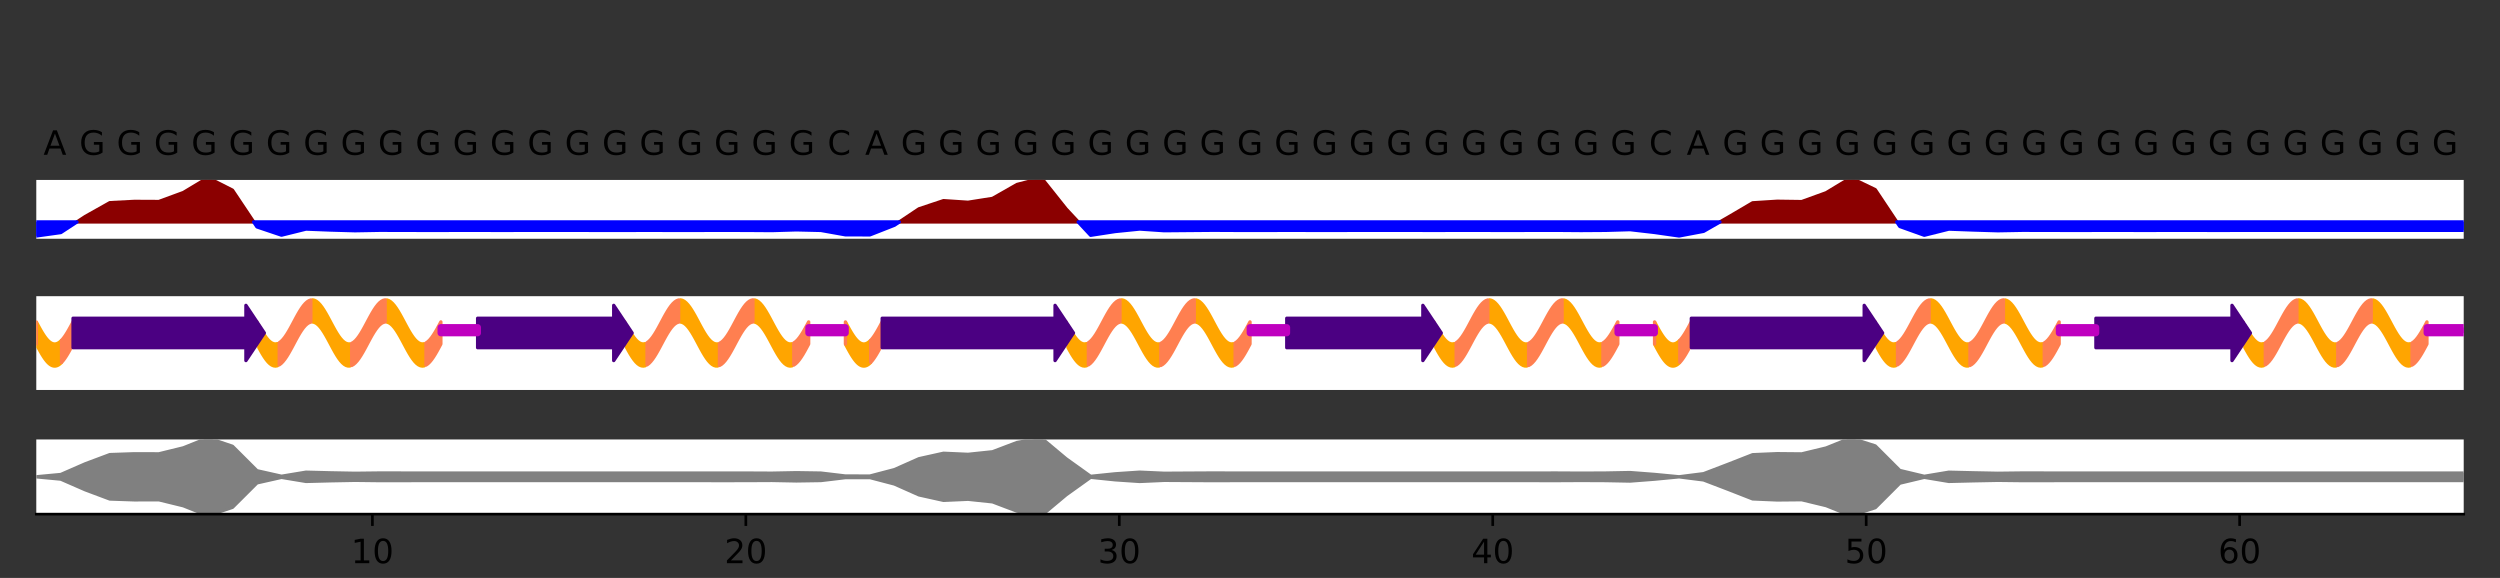 <?xml version="1.0" encoding="utf-8" standalone="no"?>
<!DOCTYPE svg PUBLIC "-//W3C//DTD SVG 1.1//EN"
  "http://www.w3.org/Graphics/SVG/1.1/DTD/svg11.dtd">
<!-- Created with matplotlib (https://matplotlib.org/) -->
<svg height="172pt" version="1.1" viewBox="0 0 744 172" width="744pt" xmlns="http://www.w3.org/2000/svg" xmlns:xlink="http://www.w3.org/1999/xlink">
 <rect x="0" y="0" width="744" height="172" fill="#333333" stroke="none"/>
 <defs>
  <style type="text/css">*{stroke-linecap:butt;stroke-linejoin:round;}</style>
 </defs>
 <g id="figure_1">
  <g id="patch_1">
   <path d="M 0 172 
L 744 172 
L 744 0 
L 0 0 
z
" style="fill:none;"/>
  </g>
  <g id="axes_1">
   <g id="patch_2">
    <path d="M 10.8 116.055 
L 733.2 116.055 
L 733.2 88.145 
L 10.8 88.145 
z
" style="fill:#ffffff;"/>
   </g>
   <g id="PolyCollection_1">
    <defs>
     <path d="M 10.911 -75.985 
L 10.911 -69.418 
L 11.021 -69.21 
L 11.132 -69.002 
L 11.242 -68.795 
L 11.353 -68.589 
L 11.463 -68.383 
L 11.574 -68.18 
L 11.684 -67.977 
L 11.795 -67.776 
L 11.906 -67.577 
L 12.016 -67.38 
L 12.127 -67.186 
L 12.237 -66.993 
L 12.348 -66.804 
L 12.458 -66.617 
L 12.569 -66.433 
L 12.68 -66.253 
L 12.79 -66.076 
L 12.901 -65.902 
L 13.011 -65.733 
L 13.122 -65.567 
L 13.232 -65.405 
L 13.343 -65.248 
L 13.453 -65.094 
L 13.564 -64.946 
L 13.675 -64.802 
L 13.785 -64.663 
L 13.896 -64.529 
L 14.006 -64.4 
L 14.117 -64.277 
L 14.227 -64.159 
L 14.338 -64.046 
L 14.448 -63.939 
L 14.559 -63.838 
L 14.67 -63.742 
L 14.78 -63.653 
L 14.891 -63.569 
L 15.001 -63.492 
L 15.112 -63.42 
L 15.222 -63.355 
L 15.333 -63.297 
L 15.444 -63.244 
L 15.554 -63.198 
L 15.665 -63.159 
L 15.775 -63.126 
L 15.886 -63.1 
L 15.996 -63.08 
L 16.107 -63.067 
L 16.217 -63.06 
L 16.328 -63.06 
L 16.439 -63.067 
L 16.549 -63.08 
L 16.66 -63.1 
L 16.77 -63.126 
L 16.881 -63.159 
L 16.991 -63.198 
L 17.102 -63.244 
L 17.212 -63.297 
L 17.323 -63.355 
L 17.434 -63.42 
L 17.544 -63.492 
L 17.655 -63.569 
L 17.765 -63.653 
L 17.876 -63.742 
L 17.986 -63.838 
L 18.097 -63.939 
L 18.208 -64.046 
L 18.208 -70.613 
L 18.208 -70.613 
L 18.097 -70.506 
L 17.986 -70.405 
L 17.876 -70.309 
L 17.765 -70.22 
L 17.655 -70.136 
L 17.544 -70.059 
L 17.434 -69.988 
L 17.323 -69.923 
L 17.212 -69.864 
L 17.102 -69.811 
L 16.991 -69.766 
L 16.881 -69.726 
L 16.77 -69.693 
L 16.66 -69.667 
L 16.549 -69.647 
L 16.439 -69.634 
L 16.328 -69.627 
L 16.217 -69.627 
L 16.107 -69.634 
L 15.996 -69.647 
L 15.886 -69.667 
L 15.775 -69.693 
L 15.665 -69.726 
L 15.554 -69.766 
L 15.444 -69.811 
L 15.333 -69.864 
L 15.222 -69.923 
L 15.112 -69.988 
L 15.001 -70.059 
L 14.891 -70.136 
L 14.78 -70.22 
L 14.67 -70.309 
L 14.559 -70.405 
L 14.448 -70.506 
L 14.338 -70.613 
L 14.227 -70.726 
L 14.117 -70.844 
L 14.006 -70.968 
L 13.896 -71.096 
L 13.785 -71.23 
L 13.675 -71.369 
L 13.564 -71.513 
L 13.453 -71.662 
L 13.343 -71.815 
L 13.232 -71.972 
L 13.122 -72.134 
L 13.011 -72.3 
L 12.901 -72.47 
L 12.79 -72.643 
L 12.68 -72.82 
L 12.569 -73.001 
L 12.458 -73.184 
L 12.348 -73.371 
L 12.237 -73.561 
L 12.127 -73.753 
L 12.016 -73.947 
L 11.906 -74.144 
L 11.795 -74.343 
L 11.684 -74.544 
L 11.574 -74.747 
L 11.463 -74.951 
L 11.353 -75.156 
L 11.242 -75.362 
L 11.132 -75.569 
L 11.021 -75.777 
L 10.911 -75.985 
z
" id="m9b1e431ed0" style="stroke:#ffa500;"/>
    </defs>
    <g clip-path="url(#pc557810641)">
     <use style="fill:#ffa500;stroke:#ffa500;" x="0" xlink:href="#m9b1e431ed0" y="172"/>
    </g>
   </g>
   <g id="PolyCollection_2">
    <path clip-path="url(#pc557810641)" d="M 10.8 95.806 
L 10.8 102.374 
L 10.8 95.806 
L 10.8 95.806 
z
" style="fill:#ff7f50;stroke:#ff7f50;"/>
    <path clip-path="url(#pc557810641)" d="M 18.318 101.274 
L 18.318 107.841 
L 18.429 107.723 
L 18.539 107.6 
L 18.65 107.471 
L 18.76 107.337 
L 18.871 107.198 
L 18.981 107.054 
L 19.092 106.906 
L 19.203 106.752 
L 19.313 106.595 
L 19.424 106.433 
L 19.534 106.267 
L 19.645 106.098 
L 19.755 105.924 
L 19.866 105.747 
L 19.976 105.567 
L 20.087 105.383 
L 20.198 105.196 
L 20.308 105.007 
L 20.419 104.814 
L 20.529 104.62 
L 20.64 104.423 
L 20.75 104.224 
L 20.861 104.023 
L 20.972 103.82 
L 21.082 103.617 
L 21.193 103.411 
L 21.303 103.205 
L 21.414 102.998 
L 21.524 102.79 
L 21.635 102.582 
L 21.745 102.374 
L 21.745 95.806 
L 21.745 95.806 
L 21.635 96.015 
L 21.524 96.223 
L 21.414 96.431 
L 21.303 96.638 
L 21.193 96.844 
L 21.082 97.049 
L 20.972 97.253 
L 20.861 97.456 
L 20.75 97.657 
L 20.64 97.856 
L 20.529 98.053 
L 20.419 98.247 
L 20.308 98.439 
L 20.198 98.629 
L 20.087 98.816 
L 19.976 98.999 
L 19.866 99.18 
L 19.755 99.357 
L 19.645 99.53 
L 19.534 99.7 
L 19.424 99.866 
L 19.313 100.028 
L 19.203 100.185 
L 19.092 100.338 
L 18.981 100.487 
L 18.871 100.631 
L 18.76 100.77 
L 18.65 100.904 
L 18.539 101.032 
L 18.429 101.156 
L 18.318 101.274 
z
" style="fill:#ff7f50;stroke:#ff7f50;"/>
   </g>
   <g id="PolyCollection_3">
    <path clip-path="url(#pc557810641)" d="M 77.026 96.844 
L 77.026 103.411 
L 77.578 104.423 
L 78.131 105.383 
L 78.684 106.267 
L 79.237 107.054 
L 79.79 107.723 
L 80.342 108.258 
L 80.895 108.645 
L 81.448 108.874 
L 82.001 108.94 
L 82.554 108.841 
L 82.554 102.274 
L 82.554 102.274 
L 82.001 102.373 
L 81.448 102.307 
L 80.895 102.077 
L 80.342 101.691 
L 79.79 101.156 
L 79.237 100.487 
L 78.684 99.7 
L 78.131 98.816 
L 77.578 97.856 
L 77.026 96.844 
z
" style="fill:#ffa500;stroke:#ffa500;"/>
    <path clip-path="url(#pc557810641)" d="M 93.057 89.247 
L 93.057 95.814 
L 93.61 95.946 
L 94.162 96.239 
L 94.715 96.686 
L 95.268 97.276 
L 95.821 97.995 
L 96.374 98.823 
L 96.926 99.741 
L 97.479 100.724 
L 98.032 101.749 
L 98.585 102.79 
L 99.138 103.82 
L 99.69 104.814 
L 100.243 105.747 
L 100.796 106.595 
L 101.349 107.337 
L 101.902 107.954 
L 102.454 108.431 
L 103.007 108.756 
L 103.56 108.92 
L 104.113 108.92 
L 104.113 102.353 
L 104.113 102.353 
L 103.56 102.353 
L 103.007 102.189 
L 102.454 101.864 
L 101.902 101.387 
L 101.349 100.77 
L 100.796 100.028 
L 100.243 99.18 
L 99.69 98.247 
L 99.138 97.253 
L 98.585 96.223 
L 98.032 95.182 
L 97.479 94.157 
L 96.926 93.173 
L 96.374 92.256 
L 95.821 91.428 
L 95.268 90.709 
L 94.715 90.119 
L 94.162 89.672 
L 93.61 89.378 
L 93.057 89.247 
z
" style="fill:#ffa500;stroke:#ffa500;"/>
    <path clip-path="url(#pc557810641)" d="M 115.169 89.28 
L 115.169 95.847 
L 115.722 96.044 
L 116.274 96.4 
L 116.827 96.906 
L 117.38 97.549 
L 117.933 98.314 
L 118.486 99.181 
L 119.038 100.127 
L 119.591 101.131 
L 120.144 102.165 
L 120.697 103.205 
L 121.25 104.224 
L 121.802 105.196 
L 122.355 106.098 
L 122.908 106.906 
L 123.461 107.6 
L 124.014 108.162 
L 124.566 108.58 
L 125.119 108.841 
L 125.672 108.94 
L 126.225 108.874 
L 126.225 102.307 
L 126.225 102.307 
L 125.672 102.373 
L 125.119 102.274 
L 124.566 102.012 
L 124.014 101.595 
L 123.461 101.032 
L 122.908 100.338 
L 122.355 99.53 
L 121.802 98.629 
L 121.25 97.657 
L 120.697 96.638 
L 120.144 95.598 
L 119.591 94.563 
L 119.038 93.56 
L 118.486 92.613 
L 117.933 91.747 
L 117.38 90.982 
L 116.827 90.339 
L 116.274 89.833 
L 115.722 89.477 
L 115.169 89.28 
z
" style="fill:#ffa500;stroke:#ffa500;"/>
   </g>
   <g id="PolyCollection_4">
    <path clip-path="url(#pc557810641)" d="M 76.473 95.806 
L 76.473 102.374 
L 76.473 95.806 
L 76.473 95.806 
z
" style="fill:#ff7f50;stroke:#ff7f50;"/>
    <path clip-path="url(#pc557810641)" d="M 83.106 102.012 
L 83.106 108.58 
L 83.659 108.162 
L 84.212 107.6 
L 84.765 106.906 
L 85.318 106.098 
L 85.87 105.196 
L 86.423 104.224 
L 86.976 103.205 
L 87.529 102.165 
L 88.082 101.131 
L 88.634 100.127 
L 89.187 99.181 
L 89.74 98.314 
L 90.293 97.549 
L 90.846 96.906 
L 91.398 96.4 
L 91.951 96.044 
L 92.504 95.847 
L 92.504 89.28 
L 92.504 89.28 
L 91.951 89.477 
L 91.398 89.833 
L 90.846 90.339 
L 90.293 90.982 
L 89.74 91.747 
L 89.187 92.613 
L 88.634 93.56 
L 88.082 94.563 
L 87.529 95.598 
L 86.976 96.638 
L 86.423 97.657 
L 85.87 98.629 
L 85.318 99.53 
L 84.765 100.338 
L 84.212 101.032 
L 83.659 101.595 
L 83.106 102.012 
z
" style="fill:#ff7f50;stroke:#ff7f50;"/>
    <path clip-path="url(#pc557810641)" d="M 104.666 102.189 
L 104.666 108.756 
L 105.218 108.431 
L 105.771 107.954 
L 106.324 107.337 
L 106.877 106.595 
L 107.43 105.747 
L 107.982 104.814 
L 108.535 103.82 
L 109.088 102.79 
L 109.641 101.749 
L 110.194 100.724 
L 110.746 99.741 
L 111.299 98.823 
L 111.852 97.995 
L 112.405 97.276 
L 112.958 96.686 
L 113.51 96.239 
L 114.063 95.946 
L 114.616 95.814 
L 114.616 89.247 
L 114.616 89.247 
L 114.063 89.378 
L 113.51 89.672 
L 112.958 90.119 
L 112.405 90.709 
L 111.852 91.428 
L 111.299 92.256 
L 110.746 93.173 
L 110.194 94.157 
L 109.641 95.182 
L 109.088 96.223 
L 108.535 97.253 
L 107.982 98.247 
L 107.43 99.18 
L 106.877 100.028 
L 106.324 100.77 
L 105.771 101.387 
L 105.218 101.864 
L 104.666 102.189 
z
" style="fill:#ff7f50;stroke:#ff7f50;"/>
    <path clip-path="url(#pc557810641)" d="M 126.778 102.077 
L 126.778 108.645 
L 127.33 108.258 
L 127.883 107.723 
L 128.436 107.054 
L 128.989 106.267 
L 129.542 105.383 
L 130.094 104.423 
L 130.647 103.411 
L 131.2 102.374 
L 131.2 95.806 
L 131.2 95.806 
L 130.647 96.844 
L 130.094 97.856 
L 129.542 98.816 
L 128.989 99.7 
L 128.436 100.487 
L 127.883 101.156 
L 127.33 101.691 
L 126.778 102.077 
z
" style="fill:#ff7f50;stroke:#ff7f50;"/>
   </g>
   <g id="PolyCollection_5">
    <path clip-path="url(#pc557810641)" d="M 186.48 96.844 
L 186.48 103.411 
L 187.033 104.423 
L 187.586 105.383 
L 188.138 106.267 
L 188.691 107.054 
L 189.244 107.723 
L 189.797 108.258 
L 190.35 108.645 
L 190.902 108.874 
L 191.455 108.94 
L 192.008 108.841 
L 192.008 102.274 
L 192.008 102.274 
L 191.455 102.373 
L 190.902 102.307 
L 190.35 102.077 
L 189.797 101.691 
L 189.244 101.156 
L 188.691 100.487 
L 188.138 99.7 
L 187.586 98.816 
L 187.033 97.856 
L 186.48 96.844 
z
" style="fill:#ffa500;stroke:#ffa500;"/>
    <path clip-path="url(#pc557810641)" d="M 202.511 89.247 
L 202.511 95.814 
L 203.064 95.946 
L 203.617 96.239 
L 204.17 96.686 
L 204.722 97.276 
L 205.275 97.995 
L 205.828 98.823 
L 206.381 99.741 
L 206.934 100.724 
L 207.487 101.749 
L 208.039 102.79 
L 208.592 103.82 
L 209.145 104.814 
L 209.698 105.747 
L 210.251 106.595 
L 210.803 107.337 
L 211.356 107.954 
L 211.909 108.431 
L 212.462 108.756 
L 213.015 108.92 
L 213.567 108.92 
L 213.567 102.353 
L 213.567 102.353 
L 213.015 102.353 
L 212.462 102.189 
L 211.909 101.864 
L 211.356 101.387 
L 210.803 100.77 
L 210.251 100.028 
L 209.698 99.18 
L 209.145 98.247 
L 208.592 97.253 
L 208.039 96.223 
L 207.487 95.182 
L 206.934 94.157 
L 206.381 93.173 
L 205.828 92.256 
L 205.275 91.428 
L 204.722 90.709 
L 204.17 90.119 
L 203.617 89.672 
L 203.064 89.378 
L 202.511 89.247 
z
" style="fill:#ffa500;stroke:#ffa500;"/>
    <path clip-path="url(#pc557810641)" d="M 224.623 89.28 
L 224.623 95.847 
L 225.176 96.044 
L 225.729 96.4 
L 226.282 96.906 
L 226.835 97.549 
L 227.387 98.314 
L 227.94 99.181 
L 228.493 100.127 
L 229.046 101.131 
L 229.599 102.165 
L 230.151 103.205 
L 230.704 104.224 
L 231.257 105.196 
L 231.81 106.098 
L 232.363 106.906 
L 232.915 107.6 
L 233.468 108.162 
L 234.021 108.58 
L 234.574 108.841 
L 235.127 108.94 
L 235.679 108.874 
L 235.679 102.307 
L 235.679 102.307 
L 235.127 102.373 
L 234.574 102.274 
L 234.021 102.012 
L 233.468 101.595 
L 232.915 101.032 
L 232.363 100.338 
L 231.81 99.53 
L 231.257 98.629 
L 230.704 97.657 
L 230.151 96.638 
L 229.599 95.598 
L 229.046 94.563 
L 228.493 93.56 
L 227.94 92.613 
L 227.387 91.747 
L 226.835 90.982 
L 226.282 90.339 
L 225.729 89.833 
L 225.176 89.477 
L 224.623 89.28 
z
" style="fill:#ffa500;stroke:#ffa500;"/>
   </g>
   <g id="PolyCollection_6">
    <path clip-path="url(#pc557810641)" d="M 185.927 95.806 
L 185.927 102.374 
L 185.927 95.806 
L 185.927 95.806 
z
" style="fill:#ff7f50;stroke:#ff7f50;"/>
    <path clip-path="url(#pc557810641)" d="M 192.561 102.012 
L 192.561 108.58 
L 193.114 108.162 
L 193.666 107.6 
L 194.219 106.906 
L 194.772 106.098 
L 195.325 105.196 
L 195.878 104.224 
L 196.43 103.205 
L 196.983 102.165 
L 197.536 101.131 
L 198.089 100.127 
L 198.642 99.181 
L 199.194 98.314 
L 199.747 97.549 
L 200.3 96.906 
L 200.853 96.4 
L 201.406 96.044 
L 201.958 95.847 
L 201.958 89.28 
L 201.958 89.28 
L 201.406 89.477 
L 200.853 89.833 
L 200.3 90.339 
L 199.747 90.982 
L 199.194 91.747 
L 198.642 92.613 
L 198.089 93.56 
L 197.536 94.563 
L 196.983 95.598 
L 196.43 96.638 
L 195.878 97.657 
L 195.325 98.629 
L 194.772 99.53 
L 194.219 100.338 
L 193.666 101.032 
L 193.114 101.595 
L 192.561 102.012 
z
" style="fill:#ff7f50;stroke:#ff7f50;"/>
    <path clip-path="url(#pc557810641)" d="M 214.12 102.189 
L 214.12 108.756 
L 214.673 108.431 
L 215.226 107.954 
L 215.779 107.337 
L 216.331 106.595 
L 216.884 105.747 
L 217.437 104.814 
L 217.99 103.82 
L 218.543 102.79 
L 219.095 101.749 
L 219.648 100.724 
L 220.201 99.741 
L 220.754 98.823 
L 221.307 97.995 
L 221.859 97.276 
L 222.412 96.686 
L 222.965 96.239 
L 223.518 95.946 
L 224.071 95.814 
L 224.071 89.247 
L 224.071 89.247 
L 223.518 89.378 
L 222.965 89.672 
L 222.412 90.119 
L 221.859 90.709 
L 221.307 91.428 
L 220.754 92.256 
L 220.201 93.173 
L 219.648 94.157 
L 219.095 95.182 
L 218.543 96.223 
L 217.99 97.253 
L 217.437 98.247 
L 216.884 99.18 
L 216.331 100.028 
L 215.779 100.77 
L 215.226 101.387 
L 214.673 101.864 
L 214.12 102.189 
z
" style="fill:#ff7f50;stroke:#ff7f50;"/>
    <path clip-path="url(#pc557810641)" d="M 236.232 102.077 
L 236.232 108.645 
L 236.785 108.258 
L 237.338 107.723 
L 237.891 107.054 
L 238.443 106.267 
L 238.996 105.383 
L 239.549 104.423 
L 240.102 103.411 
L 240.655 102.374 
L 240.655 95.806 
L 240.655 95.806 
L 240.102 96.844 
L 239.549 97.856 
L 238.996 98.816 
L 238.443 99.7 
L 237.891 100.487 
L 237.338 101.156 
L 236.785 101.691 
L 236.232 102.077 
z
" style="fill:#ff7f50;stroke:#ff7f50;"/>
   </g>
   <g id="PolyCollection_7">
    <defs>
     <path d="M 251.711 -75.985 
L 251.711 -69.418 
L 251.821 -69.21 
L 251.932 -69.002 
L 252.042 -68.795 
L 252.153 -68.589 
L 252.263 -68.383 
L 252.374 -68.18 
L 252.484 -67.977 
L 252.595 -67.776 
L 252.706 -67.577 
L 252.816 -67.38 
L 252.927 -67.186 
L 253.037 -66.993 
L 253.148 -66.804 
L 253.258 -66.617 
L 253.369 -66.433 
L 253.48 -66.253 
L 253.59 -66.076 
L 253.701 -65.902 
L 253.811 -65.733 
L 253.922 -65.567 
L 254.032 -65.405 
L 254.143 -65.248 
L 254.253 -65.094 
L 254.364 -64.946 
L 254.475 -64.802 
L 254.585 -64.663 
L 254.696 -64.529 
L 254.806 -64.4 
L 254.917 -64.277 
L 255.027 -64.159 
L 255.138 -64.046 
L 255.248 -63.939 
L 255.359 -63.838 
L 255.47 -63.742 
L 255.58 -63.653 
L 255.691 -63.569 
L 255.801 -63.492 
L 255.912 -63.42 
L 256.022 -63.355 
L 256.133 -63.297 
L 256.244 -63.244 
L 256.354 -63.198 
L 256.465 -63.159 
L 256.575 -63.126 
L 256.686 -63.1 
L 256.796 -63.08 
L 256.907 -63.067 
L 257.017 -63.06 
L 257.128 -63.06 
L 257.239 -63.067 
L 257.349 -63.08 
L 257.46 -63.1 
L 257.57 -63.126 
L 257.681 -63.159 
L 257.791 -63.198 
L 257.902 -63.244 
L 258.012 -63.297 
L 258.123 -63.355 
L 258.234 -63.42 
L 258.344 -63.492 
L 258.455 -63.569 
L 258.565 -63.653 
L 258.676 -63.742 
L 258.786 -63.838 
L 258.897 -63.939 
L 259.008 -64.046 
L 259.008 -70.613 
L 259.008 -70.613 
L 258.897 -70.506 
L 258.786 -70.405 
L 258.676 -70.309 
L 258.565 -70.22 
L 258.455 -70.136 
L 258.344 -70.059 
L 258.234 -69.988 
L 258.123 -69.923 
L 258.012 -69.864 
L 257.902 -69.811 
L 257.791 -69.766 
L 257.681 -69.726 
L 257.57 -69.693 
L 257.46 -69.667 
L 257.349 -69.647 
L 257.239 -69.634 
L 257.128 -69.627 
L 257.017 -69.627 
L 256.907 -69.634 
L 256.796 -69.647 
L 256.686 -69.667 
L 256.575 -69.693 
L 256.465 -69.726 
L 256.354 -69.766 
L 256.244 -69.811 
L 256.133 -69.864 
L 256.022 -69.923 
L 255.912 -69.988 
L 255.801 -70.059 
L 255.691 -70.136 
L 255.58 -70.22 
L 255.47 -70.309 
L 255.359 -70.405 
L 255.248 -70.506 
L 255.138 -70.613 
L 255.027 -70.726 
L 254.917 -70.844 
L 254.806 -70.968 
L 254.696 -71.096 
L 254.585 -71.23 
L 254.475 -71.369 
L 254.364 -71.513 
L 254.253 -71.662 
L 254.143 -71.815 
L 254.032 -71.972 
L 253.922 -72.134 
L 253.811 -72.3 
L 253.701 -72.47 
L 253.59 -72.643 
L 253.48 -72.82 
L 253.369 -73.001 
L 253.258 -73.184 
L 253.148 -73.371 
L 253.037 -73.561 
L 252.927 -73.753 
L 252.816 -73.947 
L 252.706 -74.144 
L 252.595 -74.343 
L 252.484 -74.544 
L 252.374 -74.747 
L 252.263 -74.951 
L 252.153 -75.156 
L 252.042 -75.362 
L 251.932 -75.569 
L 251.821 -75.777 
L 251.711 -75.985 
z
" id="mda55dc12a2" style="stroke:#ffa500;"/>
    </defs>
    <g clip-path="url(#pc557810641)">
     <use style="fill:#ffa500;stroke:#ffa500;" x="0" xlink:href="#mda55dc12a2" y="172"/>
    </g>
   </g>
   <g id="PolyCollection_8">
    <path clip-path="url(#pc557810641)" d="M 251.6 95.806 
L 251.6 102.374 
L 251.6 95.806 
L 251.6 95.806 
z
" style="fill:#ff7f50;stroke:#ff7f50;"/>
    <path clip-path="url(#pc557810641)" d="M 259.118 101.274 
L 259.118 107.841 
L 259.229 107.723 
L 259.339 107.6 
L 259.45 107.471 
L 259.56 107.337 
L 259.671 107.198 
L 259.781 107.054 
L 259.892 106.906 
L 260.003 106.752 
L 260.113 106.595 
L 260.224 106.433 
L 260.334 106.267 
L 260.445 106.098 
L 260.555 105.924 
L 260.666 105.747 
L 260.776 105.567 
L 260.887 105.383 
L 260.998 105.196 
L 261.108 105.007 
L 261.219 104.814 
L 261.329 104.62 
L 261.44 104.423 
L 261.55 104.224 
L 261.661 104.023 
L 261.772 103.82 
L 261.882 103.617 
L 261.993 103.411 
L 262.103 103.205 
L 262.214 102.998 
L 262.324 102.79 
L 262.435 102.582 
L 262.545 102.374 
L 262.545 95.806 
L 262.545 95.806 
L 262.435 96.015 
L 262.324 96.223 
L 262.214 96.431 
L 262.103 96.638 
L 261.993 96.844 
L 261.882 97.049 
L 261.772 97.253 
L 261.661 97.456 
L 261.55 97.657 
L 261.44 97.856 
L 261.329 98.053 
L 261.219 98.247 
L 261.108 98.439 
L 260.998 98.629 
L 260.887 98.816 
L 260.776 98.999 
L 260.666 99.18 
L 260.555 99.357 
L 260.445 99.53 
L 260.334 99.7 
L 260.224 99.866 
L 260.113 100.028 
L 260.003 100.185 
L 259.892 100.338 
L 259.781 100.487 
L 259.671 100.631 
L 259.56 100.77 
L 259.45 100.904 
L 259.339 101.032 
L 259.229 101.156 
L 259.118 101.274 
z
" style="fill:#ff7f50;stroke:#ff7f50;"/>
   </g>
   <g id="PolyCollection_9">
    <path clip-path="url(#pc557810641)" d="M 317.826 96.844 
L 317.826 103.411 
L 318.378 104.423 
L 318.931 105.383 
L 319.484 106.267 
L 320.037 107.054 
L 320.59 107.723 
L 321.142 108.258 
L 321.695 108.645 
L 322.248 108.874 
L 322.801 108.94 
L 323.354 108.841 
L 323.354 102.274 
L 323.354 102.274 
L 322.801 102.373 
L 322.248 102.307 
L 321.695 102.077 
L 321.142 101.691 
L 320.59 101.156 
L 320.037 100.487 
L 319.484 99.7 
L 318.931 98.816 
L 318.378 97.856 
L 317.826 96.844 
z
" style="fill:#ffa500;stroke:#ffa500;"/>
    <path clip-path="url(#pc557810641)" d="M 333.857 89.247 
L 333.857 95.814 
L 334.41 95.946 
L 334.962 96.239 
L 335.515 96.686 
L 336.068 97.276 
L 336.621 97.995 
L 337.174 98.823 
L 337.726 99.741 
L 338.279 100.724 
L 338.832 101.749 
L 339.385 102.79 
L 339.938 103.82 
L 340.49 104.814 
L 341.043 105.747 
L 341.596 106.595 
L 342.149 107.337 
L 342.702 107.954 
L 343.254 108.431 
L 343.807 108.756 
L 344.36 108.92 
L 344.913 108.92 
L 344.913 102.353 
L 344.913 102.353 
L 344.36 102.353 
L 343.807 102.189 
L 343.254 101.864 
L 342.702 101.387 
L 342.149 100.77 
L 341.596 100.028 
L 341.043 99.18 
L 340.49 98.247 
L 339.938 97.253 
L 339.385 96.223 
L 338.832 95.182 
L 338.279 94.157 
L 337.726 93.173 
L 337.174 92.256 
L 336.621 91.428 
L 336.068 90.709 
L 335.515 90.119 
L 334.962 89.672 
L 334.41 89.378 
L 333.857 89.247 
z
" style="fill:#ffa500;stroke:#ffa500;"/>
    <path clip-path="url(#pc557810641)" d="M 355.969 89.28 
L 355.969 95.847 
L 356.522 96.044 
L 357.074 96.4 
L 357.627 96.906 
L 358.18 97.549 
L 358.733 98.314 
L 359.286 99.181 
L 359.838 100.127 
L 360.391 101.131 
L 360.944 102.165 
L 361.497 103.205 
L 362.05 104.224 
L 362.602 105.196 
L 363.155 106.098 
L 363.708 106.906 
L 364.261 107.6 
L 364.814 108.162 
L 365.366 108.58 
L 365.919 108.841 
L 366.472 108.94 
L 367.025 108.874 
L 367.025 102.307 
L 367.025 102.307 
L 366.472 102.373 
L 365.919 102.274 
L 365.366 102.012 
L 364.814 101.595 
L 364.261 101.032 
L 363.708 100.338 
L 363.155 99.53 
L 362.602 98.629 
L 362.05 97.657 
L 361.497 96.638 
L 360.944 95.598 
L 360.391 94.563 
L 359.838 93.56 
L 359.286 92.613 
L 358.733 91.747 
L 358.18 90.982 
L 357.627 90.339 
L 357.074 89.833 
L 356.522 89.477 
L 355.969 89.28 
z
" style="fill:#ffa500;stroke:#ffa500;"/>
   </g>
   <g id="PolyCollection_10">
    <path clip-path="url(#pc557810641)" d="M 317.273 95.806 
L 317.273 102.374 
L 317.273 95.806 
L 317.273 95.806 
z
" style="fill:#ff7f50;stroke:#ff7f50;"/>
    <path clip-path="url(#pc557810641)" d="M 323.906 102.012 
L 323.906 108.58 
L 324.459 108.162 
L 325.012 107.6 
L 325.565 106.906 
L 326.118 106.098 
L 326.67 105.196 
L 327.223 104.224 
L 327.776 103.205 
L 328.329 102.165 
L 328.882 101.131 
L 329.434 100.127 
L 329.987 99.181 
L 330.54 98.314 
L 331.093 97.549 
L 331.646 96.906 
L 332.198 96.4 
L 332.751 96.044 
L 333.304 95.847 
L 333.304 89.28 
L 333.304 89.28 
L 332.751 89.477 
L 332.198 89.833 
L 331.646 90.339 
L 331.093 90.982 
L 330.54 91.747 
L 329.987 92.613 
L 329.434 93.56 
L 328.882 94.563 
L 328.329 95.598 
L 327.776 96.638 
L 327.223 97.657 
L 326.67 98.629 
L 326.118 99.53 
L 325.565 100.338 
L 325.012 101.032 
L 324.459 101.595 
L 323.906 102.012 
z
" style="fill:#ff7f50;stroke:#ff7f50;"/>
    <path clip-path="url(#pc557810641)" d="M 345.466 102.189 
L 345.466 108.756 
L 346.018 108.431 
L 346.571 107.954 
L 347.124 107.337 
L 347.677 106.595 
L 348.23 105.747 
L 348.782 104.814 
L 349.335 103.82 
L 349.888 102.79 
L 350.441 101.749 
L 350.994 100.724 
L 351.546 99.741 
L 352.099 98.823 
L 352.652 97.995 
L 353.205 97.276 
L 353.758 96.686 
L 354.31 96.239 
L 354.863 95.946 
L 355.416 95.814 
L 355.416 89.247 
L 355.416 89.247 
L 354.863 89.378 
L 354.31 89.672 
L 353.758 90.119 
L 353.205 90.709 
L 352.652 91.428 
L 352.099 92.256 
L 351.546 93.173 
L 350.994 94.157 
L 350.441 95.182 
L 349.888 96.223 
L 349.335 97.253 
L 348.782 98.247 
L 348.23 99.18 
L 347.677 100.028 
L 347.124 100.77 
L 346.571 101.387 
L 346.018 101.864 
L 345.466 102.189 
z
" style="fill:#ff7f50;stroke:#ff7f50;"/>
    <path clip-path="url(#pc557810641)" d="M 367.578 102.077 
L 367.578 108.645 
L 368.13 108.258 
L 368.683 107.723 
L 369.236 107.054 
L 369.789 106.267 
L 370.342 105.383 
L 370.894 104.423 
L 371.447 103.411 
L 372 102.374 
L 372 95.806 
L 372 95.806 
L 371.447 96.844 
L 370.894 97.856 
L 370.342 98.816 
L 369.789 99.7 
L 369.236 100.487 
L 368.683 101.156 
L 368.13 101.691 
L 367.578 102.077 
z
" style="fill:#ff7f50;stroke:#ff7f50;"/>
   </g>
   <g id="PolyCollection_11">
    <path clip-path="url(#pc557810641)" d="M 427.28 96.844 
L 427.28 103.411 
L 427.833 104.423 
L 428.386 105.383 
L 428.938 106.267 
L 429.491 107.054 
L 430.044 107.723 
L 430.597 108.258 
L 431.15 108.645 
L 431.702 108.874 
L 432.255 108.94 
L 432.808 108.841 
L 432.808 102.274 
L 432.808 102.274 
L 432.255 102.373 
L 431.702 102.307 
L 431.15 102.077 
L 430.597 101.691 
L 430.044 101.156 
L 429.491 100.487 
L 428.938 99.7 
L 428.386 98.816 
L 427.833 97.856 
L 427.28 96.844 
z
" style="fill:#ffa500;stroke:#ffa500;"/>
    <path clip-path="url(#pc557810641)" d="M 443.311 89.247 
L 443.311 95.814 
L 443.864 95.946 
L 444.417 96.239 
L 444.97 96.686 
L 445.522 97.276 
L 446.075 97.995 
L 446.628 98.823 
L 447.181 99.741 
L 447.734 100.724 
L 448.287 101.749 
L 448.839 102.79 
L 449.392 103.82 
L 449.945 104.814 
L 450.498 105.747 
L 451.051 106.595 
L 451.603 107.337 
L 452.156 107.954 
L 452.709 108.431 
L 453.262 108.756 
L 453.815 108.92 
L 454.367 108.92 
L 454.367 102.353 
L 454.367 102.353 
L 453.815 102.353 
L 453.262 102.189 
L 452.709 101.864 
L 452.156 101.387 
L 451.603 100.77 
L 451.051 100.028 
L 450.498 99.18 
L 449.945 98.247 
L 449.392 97.253 
L 448.839 96.223 
L 448.287 95.182 
L 447.734 94.157 
L 447.181 93.173 
L 446.628 92.256 
L 446.075 91.428 
L 445.522 90.709 
L 444.97 90.119 
L 444.417 89.672 
L 443.864 89.378 
L 443.311 89.247 
z
" style="fill:#ffa500;stroke:#ffa500;"/>
    <path clip-path="url(#pc557810641)" d="M 465.423 89.28 
L 465.423 95.847 
L 465.976 96.044 
L 466.529 96.4 
L 467.082 96.906 
L 467.635 97.549 
L 468.187 98.314 
L 468.74 99.181 
L 469.293 100.127 
L 469.846 101.131 
L 470.399 102.165 
L 470.951 103.205 
L 471.504 104.224 
L 472.057 105.196 
L 472.61 106.098 
L 473.163 106.906 
L 473.715 107.6 
L 474.268 108.162 
L 474.821 108.58 
L 475.374 108.841 
L 475.927 108.94 
L 476.479 108.874 
L 476.479 102.307 
L 476.479 102.307 
L 475.927 102.373 
L 475.374 102.274 
L 474.821 102.012 
L 474.268 101.595 
L 473.715 101.032 
L 473.163 100.338 
L 472.61 99.53 
L 472.057 98.629 
L 471.504 97.657 
L 470.951 96.638 
L 470.399 95.598 
L 469.846 94.563 
L 469.293 93.56 
L 468.74 92.613 
L 468.187 91.747 
L 467.635 90.982 
L 467.082 90.339 
L 466.529 89.833 
L 465.976 89.477 
L 465.423 89.28 
z
" style="fill:#ffa500;stroke:#ffa500;"/>
   </g>
   <g id="PolyCollection_12">
    <path clip-path="url(#pc557810641)" d="M 426.727 95.806 
L 426.727 102.374 
L 426.727 95.806 
L 426.727 95.806 
z
" style="fill:#ff7f50;stroke:#ff7f50;"/>
    <path clip-path="url(#pc557810641)" d="M 433.361 102.012 
L 433.361 108.58 
L 433.914 108.162 
L 434.466 107.6 
L 435.019 106.906 
L 435.572 106.098 
L 436.125 105.196 
L 436.678 104.224 
L 437.23 103.205 
L 437.783 102.165 
L 438.336 101.131 
L 438.889 100.127 
L 439.442 99.181 
L 439.994 98.314 
L 440.547 97.549 
L 441.1 96.906 
L 441.653 96.4 
L 442.206 96.044 
L 442.758 95.847 
L 442.758 89.28 
L 442.758 89.28 
L 442.206 89.477 
L 441.653 89.833 
L 441.1 90.339 
L 440.547 90.982 
L 439.994 91.747 
L 439.442 92.613 
L 438.889 93.56 
L 438.336 94.563 
L 437.783 95.598 
L 437.23 96.638 
L 436.678 97.657 
L 436.125 98.629 
L 435.572 99.53 
L 435.019 100.338 
L 434.466 101.032 
L 433.914 101.595 
L 433.361 102.012 
z
" style="fill:#ff7f50;stroke:#ff7f50;"/>
    <path clip-path="url(#pc557810641)" d="M 454.92 102.189 
L 454.92 108.756 
L 455.473 108.431 
L 456.026 107.954 
L 456.579 107.337 
L 457.131 106.595 
L 457.684 105.747 
L 458.237 104.814 
L 458.79 103.82 
L 459.343 102.79 
L 459.895 101.749 
L 460.448 100.724 
L 461.001 99.741 
L 461.554 98.823 
L 462.107 97.995 
L 462.659 97.276 
L 463.212 96.686 
L 463.765 96.239 
L 464.318 95.946 
L 464.871 95.814 
L 464.871 89.247 
L 464.871 89.247 
L 464.318 89.378 
L 463.765 89.672 
L 463.212 90.119 
L 462.659 90.709 
L 462.107 91.428 
L 461.554 92.256 
L 461.001 93.173 
L 460.448 94.157 
L 459.895 95.182 
L 459.343 96.223 
L 458.79 97.253 
L 458.237 98.247 
L 457.684 99.18 
L 457.131 100.028 
L 456.579 100.77 
L 456.026 101.387 
L 455.473 101.864 
L 454.92 102.189 
z
" style="fill:#ff7f50;stroke:#ff7f50;"/>
    <path clip-path="url(#pc557810641)" d="M 477.032 102.077 
L 477.032 108.645 
L 477.585 108.258 
L 478.138 107.723 
L 478.691 107.054 
L 479.243 106.267 
L 479.796 105.383 
L 480.349 104.423 
L 480.902 103.411 
L 481.455 102.374 
L 481.455 95.806 
L 481.455 95.806 
L 480.902 96.844 
L 480.349 97.856 
L 479.796 98.816 
L 479.243 99.7 
L 478.691 100.487 
L 478.138 101.156 
L 477.585 101.691 
L 477.032 102.077 
z
" style="fill:#ff7f50;stroke:#ff7f50;"/>
   </g>
   <g id="PolyCollection_13">
    <defs>
     <path d="M 492.511 -75.985 
L 492.511 -69.418 
L 492.621 -69.21 
L 492.732 -69.002 
L 492.842 -68.795 
L 492.953 -68.589 
L 493.063 -68.383 
L 493.174 -68.18 
L 493.284 -67.977 
L 493.395 -67.776 
L 493.506 -67.577 
L 493.616 -67.38 
L 493.727 -67.186 
L 493.837 -66.993 
L 493.948 -66.804 
L 494.058 -66.617 
L 494.169 -66.433 
L 494.28 -66.253 
L 494.39 -66.076 
L 494.501 -65.902 
L 494.611 -65.733 
L 494.722 -65.567 
L 494.832 -65.405 
L 494.943 -65.248 
L 495.053 -65.094 
L 495.164 -64.946 
L 495.275 -64.802 
L 495.385 -64.663 
L 495.496 -64.529 
L 495.606 -64.4 
L 495.717 -64.277 
L 495.827 -64.159 
L 495.938 -64.046 
L 496.048 -63.939 
L 496.159 -63.838 
L 496.27 -63.742 
L 496.38 -63.653 
L 496.491 -63.569 
L 496.601 -63.492 
L 496.712 -63.42 
L 496.822 -63.355 
L 496.933 -63.297 
L 497.044 -63.244 
L 497.154 -63.198 
L 497.265 -63.159 
L 497.375 -63.126 
L 497.486 -63.1 
L 497.596 -63.08 
L 497.707 -63.067 
L 497.817 -63.06 
L 497.928 -63.06 
L 498.039 -63.067 
L 498.149 -63.08 
L 498.26 -63.1 
L 498.37 -63.126 
L 498.481 -63.159 
L 498.591 -63.198 
L 498.702 -63.244 
L 498.812 -63.297 
L 498.923 -63.355 
L 499.034 -63.42 
L 499.144 -63.492 
L 499.255 -63.569 
L 499.365 -63.653 
L 499.476 -63.742 
L 499.586 -63.838 
L 499.697 -63.939 
L 499.808 -64.046 
L 499.808 -70.613 
L 499.808 -70.613 
L 499.697 -70.506 
L 499.586 -70.405 
L 499.476 -70.309 
L 499.365 -70.22 
L 499.255 -70.136 
L 499.144 -70.059 
L 499.034 -69.988 
L 498.923 -69.923 
L 498.812 -69.864 
L 498.702 -69.811 
L 498.591 -69.766 
L 498.481 -69.726 
L 498.37 -69.693 
L 498.26 -69.667 
L 498.149 -69.647 
L 498.039 -69.634 
L 497.928 -69.627 
L 497.817 -69.627 
L 497.707 -69.634 
L 497.596 -69.647 
L 497.486 -69.667 
L 497.375 -69.693 
L 497.265 -69.726 
L 497.154 -69.766 
L 497.044 -69.811 
L 496.933 -69.864 
L 496.822 -69.923 
L 496.712 -69.988 
L 496.601 -70.059 
L 496.491 -70.136 
L 496.38 -70.22 
L 496.27 -70.309 
L 496.159 -70.405 
L 496.048 -70.506 
L 495.938 -70.613 
L 495.827 -70.726 
L 495.717 -70.844 
L 495.606 -70.968 
L 495.496 -71.096 
L 495.385 -71.23 
L 495.275 -71.369 
L 495.164 -71.513 
L 495.053 -71.662 
L 494.943 -71.815 
L 494.832 -71.972 
L 494.722 -72.134 
L 494.611 -72.3 
L 494.501 -72.47 
L 494.39 -72.643 
L 494.28 -72.82 
L 494.169 -73.001 
L 494.058 -73.184 
L 493.948 -73.371 
L 493.837 -73.561 
L 493.727 -73.753 
L 493.616 -73.947 
L 493.506 -74.144 
L 493.395 -74.343 
L 493.284 -74.544 
L 493.174 -74.747 
L 493.063 -74.951 
L 492.953 -75.156 
L 492.842 -75.362 
L 492.732 -75.569 
L 492.621 -75.777 
L 492.511 -75.985 
z
" id="meabbb37023" style="stroke:#ffa500;"/>
    </defs>
    <g clip-path="url(#pc557810641)">
     <use style="fill:#ffa500;stroke:#ffa500;" x="0" xlink:href="#meabbb37023" y="172"/>
    </g>
   </g>
   <g id="PolyCollection_14">
    <path clip-path="url(#pc557810641)" d="M 492.4 95.806 
L 492.4 102.374 
L 492.4 95.806 
L 492.4 95.806 
z
" style="fill:#ff7f50;stroke:#ff7f50;"/>
    <path clip-path="url(#pc557810641)" d="M 499.918 101.274 
L 499.918 107.841 
L 500.029 107.723 
L 500.139 107.6 
L 500.25 107.471 
L 500.36 107.337 
L 500.471 107.198 
L 500.581 107.054 
L 500.692 106.906 
L 500.803 106.752 
L 500.913 106.595 
L 501.024 106.433 
L 501.134 106.267 
L 501.245 106.098 
L 501.355 105.924 
L 501.466 105.747 
L 501.576 105.567 
L 501.687 105.383 
L 501.798 105.196 
L 501.908 105.007 
L 502.019 104.814 
L 502.129 104.62 
L 502.24 104.423 
L 502.35 104.224 
L 502.461 104.023 
L 502.572 103.82 
L 502.682 103.617 
L 502.793 103.411 
L 502.903 103.205 
L 503.014 102.998 
L 503.124 102.79 
L 503.235 102.582 
L 503.345 102.374 
L 503.345 95.806 
L 503.345 95.806 
L 503.235 96.015 
L 503.124 96.223 
L 503.014 96.431 
L 502.903 96.638 
L 502.793 96.844 
L 502.682 97.049 
L 502.572 97.253 
L 502.461 97.456 
L 502.35 97.657 
L 502.24 97.856 
L 502.129 98.053 
L 502.019 98.247 
L 501.908 98.439 
L 501.798 98.629 
L 501.687 98.816 
L 501.576 98.999 
L 501.466 99.18 
L 501.355 99.357 
L 501.245 99.53 
L 501.134 99.7 
L 501.024 99.866 
L 500.913 100.028 
L 500.803 100.185 
L 500.692 100.338 
L 500.581 100.487 
L 500.471 100.631 
L 500.36 100.77 
L 500.25 100.904 
L 500.139 101.032 
L 500.029 101.156 
L 499.918 101.274 
z
" style="fill:#ff7f50;stroke:#ff7f50;"/>
   </g>
   <g id="PolyCollection_15">
    <path clip-path="url(#pc557810641)" d="M 558.626 96.844 
L 558.626 103.411 
L 559.178 104.423 
L 559.731 105.383 
L 560.284 106.267 
L 560.837 107.054 
L 561.39 107.723 
L 561.942 108.258 
L 562.495 108.645 
L 563.048 108.874 
L 563.601 108.94 
L 564.154 108.841 
L 564.154 102.274 
L 564.154 102.274 
L 563.601 102.373 
L 563.048 102.307 
L 562.495 102.077 
L 561.942 101.691 
L 561.39 101.156 
L 560.837 100.487 
L 560.284 99.7 
L 559.731 98.816 
L 559.178 97.856 
L 558.626 96.844 
z
" style="fill:#ffa500;stroke:#ffa500;"/>
    <path clip-path="url(#pc557810641)" d="M 574.657 89.247 
L 574.657 95.814 
L 575.21 95.946 
L 575.762 96.239 
L 576.315 96.686 
L 576.868 97.276 
L 577.421 97.995 
L 577.974 98.823 
L 578.526 99.741 
L 579.079 100.724 
L 579.632 101.749 
L 580.185 102.79 
L 580.738 103.82 
L 581.29 104.814 
L 581.843 105.747 
L 582.396 106.595 
L 582.949 107.337 
L 583.502 107.954 
L 584.054 108.431 
L 584.607 108.756 
L 585.16 108.92 
L 585.713 108.92 
L 585.713 102.353 
L 585.713 102.353 
L 585.16 102.353 
L 584.607 102.189 
L 584.054 101.864 
L 583.502 101.387 
L 582.949 100.77 
L 582.396 100.028 
L 581.843 99.18 
L 581.29 98.247 
L 580.738 97.253 
L 580.185 96.223 
L 579.632 95.182 
L 579.079 94.157 
L 578.526 93.173 
L 577.974 92.256 
L 577.421 91.428 
L 576.868 90.709 
L 576.315 90.119 
L 575.762 89.672 
L 575.21 89.378 
L 574.657 89.247 
z
" style="fill:#ffa500;stroke:#ffa500;"/>
    <path clip-path="url(#pc557810641)" d="M 596.769 89.28 
L 596.769 95.847 
L 597.322 96.044 
L 597.874 96.4 
L 598.427 96.906 
L 598.98 97.549 
L 599.533 98.314 
L 600.086 99.181 
L 600.638 100.127 
L 601.191 101.131 
L 601.744 102.165 
L 602.297 103.205 
L 602.85 104.224 
L 603.402 105.196 
L 603.955 106.098 
L 604.508 106.906 
L 605.061 107.6 
L 605.614 108.162 
L 606.166 108.58 
L 606.719 108.841 
L 607.272 108.94 
L 607.825 108.874 
L 607.825 102.307 
L 607.825 102.307 
L 607.272 102.373 
L 606.719 102.274 
L 606.166 102.012 
L 605.614 101.595 
L 605.061 101.032 
L 604.508 100.338 
L 603.955 99.53 
L 603.402 98.629 
L 602.85 97.657 
L 602.297 96.638 
L 601.744 95.598 
L 601.191 94.563 
L 600.638 93.56 
L 600.086 92.613 
L 599.533 91.747 
L 598.98 90.982 
L 598.427 90.339 
L 597.874 89.833 
L 597.322 89.477 
L 596.769 89.28 
z
" style="fill:#ffa500;stroke:#ffa500;"/>
   </g>
   <g id="PolyCollection_16">
    <path clip-path="url(#pc557810641)" d="M 558.073 95.806 
L 558.073 102.374 
L 558.073 95.806 
L 558.073 95.806 
z
" style="fill:#ff7f50;stroke:#ff7f50;"/>
    <path clip-path="url(#pc557810641)" d="M 564.706 102.012 
L 564.706 108.58 
L 565.259 108.162 
L 565.812 107.6 
L 566.365 106.906 
L 566.918 106.098 
L 567.47 105.196 
L 568.023 104.224 
L 568.576 103.205 
L 569.129 102.165 
L 569.682 101.131 
L 570.234 100.127 
L 570.787 99.181 
L 571.34 98.314 
L 571.893 97.549 
L 572.446 96.906 
L 572.998 96.4 
L 573.551 96.044 
L 574.104 95.847 
L 574.104 89.28 
L 574.104 89.28 
L 573.551 89.477 
L 572.998 89.833 
L 572.446 90.339 
L 571.893 90.982 
L 571.34 91.747 
L 570.787 92.613 
L 570.234 93.56 
L 569.682 94.563 
L 569.129 95.598 
L 568.576 96.638 
L 568.023 97.657 
L 567.47 98.629 
L 566.918 99.53 
L 566.365 100.338 
L 565.812 101.032 
L 565.259 101.595 
L 564.706 102.012 
z
" style="fill:#ff7f50;stroke:#ff7f50;"/>
    <path clip-path="url(#pc557810641)" d="M 586.266 102.189 
L 586.266 108.756 
L 586.818 108.431 
L 587.371 107.954 
L 587.924 107.337 
L 588.477 106.595 
L 589.03 105.747 
L 589.582 104.814 
L 590.135 103.82 
L 590.688 102.79 
L 591.241 101.749 
L 591.794 100.724 
L 592.346 99.741 
L 592.899 98.823 
L 593.452 97.995 
L 594.005 97.276 
L 594.558 96.686 
L 595.11 96.239 
L 595.663 95.946 
L 596.216 95.814 
L 596.216 89.247 
L 596.216 89.247 
L 595.663 89.378 
L 595.11 89.672 
L 594.558 90.119 
L 594.005 90.709 
L 593.452 91.428 
L 592.899 92.256 
L 592.346 93.173 
L 591.794 94.157 
L 591.241 95.182 
L 590.688 96.223 
L 590.135 97.253 
L 589.582 98.247 
L 589.03 99.18 
L 588.477 100.028 
L 587.924 100.77 
L 587.371 101.387 
L 586.818 101.864 
L 586.266 102.189 
z
" style="fill:#ff7f50;stroke:#ff7f50;"/>
    <path clip-path="url(#pc557810641)" d="M 608.378 102.077 
L 608.378 108.645 
L 608.93 108.258 
L 609.483 107.723 
L 610.036 107.054 
L 610.589 106.267 
L 611.142 105.383 
L 611.694 104.423 
L 612.247 103.411 
L 612.8 102.374 
L 612.8 95.806 
L 612.8 95.806 
L 612.247 96.844 
L 611.694 97.856 
L 611.142 98.816 
L 610.589 99.7 
L 610.036 100.487 
L 609.483 101.156 
L 608.93 101.691 
L 608.378 102.077 
z
" style="fill:#ff7f50;stroke:#ff7f50;"/>
   </g>
   <g id="PolyCollection_17">
    <path clip-path="url(#pc557810641)" d="M 668.08 96.844 
L 668.08 103.411 
L 668.633 104.423 
L 669.186 105.383 
L 669.738 106.267 
L 670.291 107.054 
L 670.844 107.723 
L 671.397 108.258 
L 671.95 108.645 
L 672.502 108.874 
L 673.055 108.94 
L 673.608 108.841 
L 673.608 102.274 
L 673.608 102.274 
L 673.055 102.373 
L 672.502 102.307 
L 671.95 102.077 
L 671.397 101.691 
L 670.844 101.156 
L 670.291 100.487 
L 669.738 99.7 
L 669.186 98.816 
L 668.633 97.856 
L 668.08 96.844 
z
" style="fill:#ffa500;stroke:#ffa500;"/>
    <path clip-path="url(#pc557810641)" d="M 684.111 89.247 
L 684.111 95.814 
L 684.664 95.946 
L 685.217 96.239 
L 685.77 96.686 
L 686.322 97.276 
L 686.875 97.995 
L 687.428 98.823 
L 687.981 99.741 
L 688.534 100.724 
L 689.087 101.749 
L 689.639 102.79 
L 690.192 103.82 
L 690.745 104.814 
L 691.298 105.747 
L 691.851 106.595 
L 692.403 107.337 
L 692.956 107.954 
L 693.509 108.431 
L 694.062 108.756 
L 694.615 108.92 
L 695.167 108.92 
L 695.167 102.353 
L 695.167 102.353 
L 694.615 102.353 
L 694.062 102.189 
L 693.509 101.864 
L 692.956 101.387 
L 692.403 100.77 
L 691.851 100.028 
L 691.298 99.18 
L 690.745 98.247 
L 690.192 97.253 
L 689.639 96.223 
L 689.087 95.182 
L 688.534 94.157 
L 687.981 93.173 
L 687.428 92.256 
L 686.875 91.428 
L 686.322 90.709 
L 685.77 90.119 
L 685.217 89.672 
L 684.664 89.378 
L 684.111 89.247 
z
" style="fill:#ffa500;stroke:#ffa500;"/>
    <path clip-path="url(#pc557810641)" d="M 706.223 89.28 
L 706.223 95.847 
L 706.776 96.044 
L 707.329 96.4 
L 707.882 96.906 
L 708.435 97.549 
L 708.987 98.314 
L 709.54 99.181 
L 710.093 100.127 
L 710.646 101.131 
L 711.199 102.165 
L 711.751 103.205 
L 712.304 104.224 
L 712.857 105.196 
L 713.41 106.098 
L 713.963 106.906 
L 714.515 107.6 
L 715.068 108.162 
L 715.621 108.58 
L 716.174 108.841 
L 716.727 108.94 
L 717.279 108.874 
L 717.279 102.307 
L 717.279 102.307 
L 716.727 102.373 
L 716.174 102.274 
L 715.621 102.012 
L 715.068 101.595 
L 714.515 101.032 
L 713.963 100.338 
L 713.41 99.53 
L 712.857 98.629 
L 712.304 97.657 
L 711.751 96.638 
L 711.199 95.598 
L 710.646 94.563 
L 710.093 93.56 
L 709.54 92.613 
L 708.987 91.747 
L 708.435 90.982 
L 707.882 90.339 
L 707.329 89.833 
L 706.776 89.477 
L 706.223 89.28 
z
" style="fill:#ffa500;stroke:#ffa500;"/>
   </g>
   <g id="PolyCollection_18">
    <path clip-path="url(#pc557810641)" d="M 667.527 95.806 
L 667.527 102.374 
L 667.527 95.806 
L 667.527 95.806 
z
" style="fill:#ff7f50;stroke:#ff7f50;"/>
    <path clip-path="url(#pc557810641)" d="M 674.161 102.012 
L 674.161 108.58 
L 674.714 108.162 
L 675.266 107.6 
L 675.819 106.906 
L 676.372 106.098 
L 676.925 105.196 
L 677.478 104.224 
L 678.03 103.205 
L 678.583 102.165 
L 679.136 101.131 
L 679.689 100.127 
L 680.242 99.181 
L 680.794 98.314 
L 681.347 97.549 
L 681.9 96.906 
L 682.453 96.4 
L 683.006 96.044 
L 683.558 95.847 
L 683.558 89.28 
L 683.558 89.28 
L 683.006 89.477 
L 682.453 89.833 
L 681.9 90.339 
L 681.347 90.982 
L 680.794 91.747 
L 680.242 92.613 
L 679.689 93.56 
L 679.136 94.563 
L 678.583 95.598 
L 678.03 96.638 
L 677.478 97.657 
L 676.925 98.629 
L 676.372 99.53 
L 675.819 100.338 
L 675.266 101.032 
L 674.714 101.595 
L 674.161 102.012 
z
" style="fill:#ff7f50;stroke:#ff7f50;"/>
    <path clip-path="url(#pc557810641)" d="M 695.72 102.189 
L 695.72 108.756 
L 696.273 108.431 
L 696.826 107.954 
L 697.379 107.337 
L 697.931 106.595 
L 698.484 105.747 
L 699.037 104.814 
L 699.59 103.82 
L 700.143 102.79 
L 700.695 101.749 
L 701.248 100.724 
L 701.801 99.741 
L 702.354 98.823 
L 702.907 97.995 
L 703.459 97.276 
L 704.012 96.686 
L 704.565 96.239 
L 705.118 95.946 
L 705.671 95.814 
L 705.671 89.247 
L 705.671 89.247 
L 705.118 89.378 
L 704.565 89.672 
L 704.012 90.119 
L 703.459 90.709 
L 702.907 91.428 
L 702.354 92.256 
L 701.801 93.173 
L 701.248 94.157 
L 700.695 95.182 
L 700.143 96.223 
L 699.59 97.253 
L 699.037 98.247 
L 698.484 99.18 
L 697.931 100.028 
L 697.379 100.77 
L 696.826 101.387 
L 696.273 101.864 
L 695.72 102.189 
z
" style="fill:#ff7f50;stroke:#ff7f50;"/>
    <path clip-path="url(#pc557810641)" d="M 717.832 102.077 
L 717.832 108.645 
L 718.385 108.258 
L 718.938 107.723 
L 719.491 107.054 
L 720.043 106.267 
L 720.596 105.383 
L 721.149 104.423 
L 721.702 103.411 
L 722.255 102.374 
L 722.255 95.806 
L 722.255 95.806 
L 721.702 96.844 
L 721.149 97.856 
L 720.596 98.816 
L 720.043 99.7 
L 719.491 100.487 
L 718.938 101.156 
L 718.385 101.691 
L 717.832 102.077 
z
" style="fill:#ff7f50;stroke:#ff7f50;"/>
   </g>
   <g id="patch_3">
    <path clip-path="url(#pc557810641)" d="M 78.662 99.09 
L 73.189 107.299 
L 73.189 103.468 
L 21.745 103.468 
L 21.745 94.712 
L 73.189 94.712 
L 73.189 90.881 
z
" style="fill:#4b0082;stroke:#4b0082;stroke-linejoin:miter;"/>
   </g>
   <g id="patch_4">
    <path clip-path="url(#pc557810641)" d="M 188.116 99.09 
L 182.644 107.299 
L 182.644 103.468 
L 142.145 103.468 
L 142.145 94.712 
L 182.644 94.712 
L 182.644 90.881 
z
" style="fill:#4b0082;stroke:#4b0082;stroke-linejoin:miter;"/>
   </g>
   <g id="patch_5">
    <path clip-path="url(#pc557810641)" d="M 319.462 99.09 
L 313.989 107.299 
L 313.989 103.468 
L 262.545 103.468 
L 262.545 94.712 
L 313.989 94.712 
L 313.989 90.881 
z
" style="fill:#4b0082;stroke:#4b0082;stroke-linejoin:miter;"/>
   </g>
   <g id="patch_6">
    <path clip-path="url(#pc557810641)" d="M 428.916 99.09 
L 423.444 107.299 
L 423.444 103.468 
L 382.945 103.468 
L 382.945 94.712 
L 423.444 94.712 
L 423.444 90.881 
z
" style="fill:#4b0082;stroke:#4b0082;stroke-linejoin:miter;"/>
   </g>
   <g id="patch_7">
    <path clip-path="url(#pc557810641)" d="M 560.262 99.09 
L 554.789 107.299 
L 554.789 103.468 
L 503.345 103.468 
L 503.345 94.712 
L 554.789 94.712 
L 554.789 90.881 
z
" style="fill:#4b0082;stroke:#4b0082;stroke-linejoin:miter;"/>
   </g>
   <g id="patch_8">
    <path clip-path="url(#pc557810641)" d="M 669.716 99.09 
L 664.244 107.299 
L 664.244 103.468 
L 623.745 103.468 
L 623.745 94.712 
L 664.244 94.712 
L 664.244 90.881 
z
" style="fill:#4b0082;stroke:#4b0082;stroke-linejoin:miter;"/>
   </g>
   <g id="patch_9">
    <path clip-path="url(#pc557810641)" d="M 131.2 99.09 
L 142.145 99.09 
L 142.145 97.448 
L 131.2 97.448 
z
" style="fill:#bf00bf;stroke:#bf00bf;stroke-linejoin:miter;stroke-width:2;"/>
   </g>
   <g id="patch_10">
    <path clip-path="url(#pc557810641)" d="M 240.655 99.09 
L 251.6 99.09 
L 251.6 97.448 
L 240.655 97.448 
z
" style="fill:#bf00bf;stroke:#bf00bf;stroke-linejoin:miter;stroke-width:2;"/>
   </g>
   <g id="patch_11">
    <path clip-path="url(#pc557810641)" d="M 372 99.09 
L 382.945 99.09 
L 382.945 97.448 
L 372 97.448 
z
" style="fill:#bf00bf;stroke:#bf00bf;stroke-linejoin:miter;stroke-width:2;"/>
   </g>
   <g id="patch_12">
    <path clip-path="url(#pc557810641)" d="M 481.455 99.09 
L 492.4 99.09 
L 492.4 97.448 
L 481.455 97.448 
z
" style="fill:#bf00bf;stroke:#bf00bf;stroke-linejoin:miter;stroke-width:2;"/>
   </g>
   <g id="patch_13">
    <path clip-path="url(#pc557810641)" d="M 612.8 99.09 
L 623.745 99.09 
L 623.745 97.448 
L 612.8 97.448 
z
" style="fill:#bf00bf;stroke:#bf00bf;stroke-linejoin:miter;stroke-width:2;"/>
   </g>
   <g id="patch_14">
    <path clip-path="url(#pc557810641)" d="M 722.255 99.09 
L 733.2 99.09 
L 733.2 97.448 
L 722.255 97.448 
z
" style="fill:#bf00bf;stroke:#bf00bf;stroke-linejoin:miter;stroke-width:2;"/>
   </g>
  </g>
  <g id="axes_2">
   <g id="patch_15">
    <path d="M 10.8 71.054 
L 733.2 71.054 
L 733.2 53.55 
L 10.8 53.55 
z
" style="fill:#ffffff;"/>
   </g>
   <g id="PolyCollection_19">
    <path clip-path="url(#pa027233699)" d="M 22.899 66.053 
L 25.394 64.418 
L 32.691 60.318 
L 39.988 59.942 
L 47.285 59.976 
L 54.582 57.295 
L 61.879 52.908 
L 69.176 56.597 
L 75.493 66.053 
L 69.176 66.053 
L 61.879 66.053 
L 54.582 66.053 
L 47.285 66.053 
L 39.988 66.053 
L 32.691 66.053 
L 25.394 66.053 
z
" style="fill:#8b0000;stroke:#8b0000;"/>
    <path clip-path="url(#pa027233699)" d="M 267.644 66.053 
L 273.491 62.153 
L 280.788 59.721 
L 288.085 60.206 
L 295.382 59.055 
L 302.679 54.902 
L 309.976 53.021 
L 317.273 62.183 
L 320.876 66.053 
L 317.273 66.053 
L 309.976 66.053 
L 302.679 66.053 
L 295.382 66.053 
L 288.085 66.053 
L 280.788 66.053 
L 273.491 66.053 
z
" style="fill:#8b0000;stroke:#8b0000;"/>
    <path clip-path="url(#pa027233699)" d="M 511.847 66.053 
L 514.291 64.651 
L 521.588 60.364 
L 528.885 59.9 
L 536.182 60.004 
L 543.479 57.362 
L 550.776 52.943 
L 558.073 56.444 
L 564.478 66.053 
L 558.073 66.053 
L 550.776 66.053 
L 543.479 66.053 
L 536.182 66.053 
L 528.885 66.053 
L 521.588 66.053 
L 514.291 66.053 
z
" style="fill:#8b0000;stroke:#8b0000;"/>
   </g>
   <g id="PolyCollection_20">
    <path clip-path="url(#pa027233699)" d="M 10.8 70.221 
L 10.8 70.221 
L 18.097 69.2 
L 22.899 66.053 
L 18.097 66.053 
L 10.8 66.053 
z
" style="fill:#0000ff;stroke:#0000ff;"/>
    <path clip-path="url(#pa027233699)" d="M 75.493 66.053 
L 76.473 67.52 
L 83.77 69.98 
L 91.067 68.169 
L 98.364 68.453 
L 105.661 68.661 
L 112.958 68.528 
L 120.255 68.544 
L 127.552 68.562 
L 134.848 68.552 
L 142.145 68.553 
L 149.442 68.554 
L 156.739 68.553 
L 164.036 68.553 
L 171.333 68.553 
L 178.63 68.554 
L 185.927 68.554 
L 193.224 68.553 
L 200.521 68.554 
L 207.818 68.557 
L 215.115 68.541 
L 222.412 68.558 
L 229.709 68.611 
L 237.006 68.395 
L 244.303 68.567 
L 251.6 69.872 
L 258.897 69.887 
L 266.194 67.02 
L 267.644 66.053 
L 266.194 66.053 
L 258.897 66.053 
L 251.6 66.053 
L 244.303 66.053 
L 237.006 66.053 
L 229.709 66.053 
L 222.412 66.053 
L 215.115 66.053 
L 207.818 66.053 
L 200.521 66.053 
L 193.224 66.053 
L 185.927 66.053 
L 178.63 66.053 
L 171.333 66.053 
L 164.036 66.053 
L 156.739 66.053 
L 149.442 66.053 
L 142.145 66.053 
L 134.848 66.053 
L 127.552 66.053 
L 120.255 66.053 
L 112.958 66.053 
L 105.661 66.053 
L 98.364 66.053 
L 91.067 66.053 
L 83.77 66.053 
L 76.473 66.053 
z
" style="fill:#0000ff;stroke:#0000ff;"/>
    <path clip-path="url(#pa027233699)" d="M 320.876 66.053 
L 324.57 70.02 
L 331.867 68.895 
L 339.164 68.158 
L 346.461 68.651 
L 353.758 68.586 
L 361.055 68.524 
L 368.352 68.56 
L 375.648 68.556 
L 382.945 68.551 
L 390.242 68.554 
L 397.539 68.554 
L 404.836 68.553 
L 412.133 68.553 
L 419.43 68.553 
L 426.727 68.554 
L 434.024 68.553 
L 441.321 68.552 
L 448.618 68.557 
L 455.915 68.552 
L 463.212 68.538 
L 470.509 68.597 
L 477.806 68.546 
L 485.103 68.334 
L 492.4 69.174 
L 499.697 70.219 
L 506.994 68.837 
L 511.847 66.053 
L 506.994 66.053 
L 499.697 66.053 
L 492.4 66.053 
L 485.103 66.053 
L 477.806 66.053 
L 470.509 66.053 
L 463.212 66.053 
L 455.915 66.053 
L 448.618 66.053 
L 441.321 66.053 
L 434.024 66.053 
L 426.727 66.053 
L 419.43 66.053 
L 412.133 66.053 
L 404.836 66.053 
L 397.539 66.053 
L 390.242 66.053 
L 382.945 66.053 
L 375.648 66.053 
L 368.352 66.053 
L 361.055 66.053 
L 353.758 66.053 
L 346.461 66.053 
L 339.164 66.053 
L 331.867 66.053 
L 324.57 66.053 
z
" style="fill:#0000ff;stroke:#0000ff;"/>
    <path clip-path="url(#pa027233699)" d="M 564.478 66.053 
L 565.37 67.39 
L 572.667 70.005 
L 579.964 68.179 
L 587.261 68.443 
L 594.558 68.663 
L 601.855 68.529 
L 609.152 68.543 
L 616.448 68.562 
L 623.745 68.552 
L 631.042 68.553 
L 638.339 68.554 
L 645.636 68.553 
L 652.933 68.553 
L 660.23 68.554 
L 667.527 68.553 
L 674.824 68.553 
L 682.121 68.553 
L 689.418 68.553 
L 696.715 68.553 
L 704.012 68.553 
L 711.309 68.553 
L 718.606 68.553 
L 725.903 68.553 
L 733.2 68.553 
L 733.2 68.553 
L 733.2 66.053 
L 725.903 66.053 
L 718.606 66.053 
L 711.309 66.053 
L 704.012 66.053 
L 696.715 66.053 
L 689.418 66.053 
L 682.121 66.053 
L 674.824 66.053 
L 667.527 66.053 
L 660.23 66.053 
L 652.933 66.053 
L 645.636 66.053 
L 638.339 66.053 
L 631.042 66.053 
L 623.745 66.053 
L 616.448 66.053 
L 609.152 66.053 
L 601.855 66.053 
L 594.558 66.053 
L 587.261 66.053 
L 579.964 66.053 
L 572.667 66.053 
L 565.37 66.053 
z
" style="fill:#0000ff;stroke:#0000ff;"/>
   </g>
   <g id="matplotlib.axis_1">
    <g id="xtick_1">
     <g id="line2d_1"/>
    </g>
    <g id="xtick_2">
     <g id="line2d_2"/>
    </g>
    <g id="xtick_3">
     <g id="line2d_3"/>
    </g>
    <g id="xtick_4">
     <g id="line2d_4"/>
    </g>
    <g id="xtick_5">
     <g id="line2d_5"/>
    </g>
    <g id="xtick_6">
     <g id="line2d_6"/>
    </g>
    <g id="xtick_7">
     <g id="line2d_7"/>
    </g>
    <g id="xtick_8">
     <g id="line2d_8"/>
    </g>
    <g id="xtick_9">
     <g id="line2d_9"/>
    </g>
    <g id="xtick_10">
     <g id="line2d_10"/>
    </g>
    <g id="xtick_11">
     <g id="line2d_11"/>
    </g>
    <g id="xtick_12">
     <g id="line2d_12"/>
    </g>
    <g id="xtick_13">
     <g id="line2d_13"/>
    </g>
    <g id="xtick_14">
     <g id="line2d_14"/>
    </g>
    <g id="xtick_15">
     <g id="line2d_15"/>
    </g>
    <g id="xtick_16">
     <g id="line2d_16"/>
    </g>
    <g id="xtick_17">
     <g id="line2d_17"/>
    </g>
    <g id="xtick_18">
     <g id="line2d_18"/>
    </g>
    <g id="xtick_19">
     <g id="line2d_19"/>
    </g>
    <g id="xtick_20">
     <g id="line2d_20"/>
    </g>
    <g id="xtick_21">
     <g id="line2d_21"/>
    </g>
    <g id="xtick_22">
     <g id="line2d_22"/>
    </g>
    <g id="xtick_23">
     <g id="line2d_23"/>
    </g>
    <g id="xtick_24">
     <g id="line2d_24"/>
    </g>
    <g id="xtick_25">
     <g id="line2d_25"/>
    </g>
    <g id="xtick_26">
     <g id="line2d_26"/>
    </g>
    <g id="xtick_27">
     <g id="line2d_27"/>
    </g>
    <g id="xtick_28">
     <g id="line2d_28"/>
    </g>
    <g id="xtick_29">
     <g id="line2d_29"/>
    </g>
    <g id="xtick_30">
     <g id="line2d_30"/>
    </g>
    <g id="xtick_31">
     <g id="line2d_31"/>
    </g>
    <g id="xtick_32">
     <g id="line2d_32"/>
    </g>
    <g id="xtick_33">
     <g id="line2d_33"/>
    </g>
    <g id="xtick_34">
     <g id="line2d_34"/>
    </g>
    <g id="xtick_35">
     <g id="line2d_35"/>
    </g>
    <g id="xtick_36">
     <g id="line2d_36"/>
    </g>
    <g id="xtick_37">
     <g id="line2d_37"/>
    </g>
    <g id="xtick_38">
     <g id="line2d_38"/>
    </g>
    <g id="xtick_39">
     <g id="line2d_39"/>
    </g>
    <g id="xtick_40">
     <g id="line2d_40"/>
    </g>
    <g id="xtick_41">
     <g id="line2d_41"/>
    </g>
    <g id="xtick_42">
     <g id="line2d_42"/>
    </g>
    <g id="xtick_43">
     <g id="line2d_43"/>
    </g>
    <g id="xtick_44">
     <g id="line2d_44"/>
    </g>
    <g id="xtick_45">
     <g id="line2d_45"/>
    </g>
    <g id="xtick_46">
     <g id="line2d_46"/>
    </g>
    <g id="xtick_47">
     <g id="line2d_47"/>
    </g>
    <g id="xtick_48">
     <g id="line2d_48"/>
    </g>
    <g id="xtick_49">
     <g id="line2d_49"/>
    </g>
    <g id="xtick_50">
     <g id="line2d_50"/>
    </g>
    <g id="xtick_51">
     <g id="line2d_51"/>
    </g>
    <g id="xtick_52">
     <g id="line2d_52"/>
    </g>
    <g id="xtick_53">
     <g id="line2d_53"/>
    </g>
    <g id="xtick_54">
     <g id="line2d_54"/>
    </g>
    <g id="xtick_55">
     <g id="line2d_55"/>
    </g>
    <g id="xtick_56">
     <g id="line2d_56"/>
    </g>
    <g id="xtick_57">
     <g id="line2d_57"/>
    </g>
    <g id="xtick_58">
     <g id="line2d_58"/>
    </g>
    <g id="xtick_59">
     <g id="line2d_59"/>
    </g>
    <g id="xtick_60">
     <g id="line2d_60"/>
    </g>
    <g id="xtick_61">
     <g id="line2d_61"/>
    </g>
    <g id="xtick_62">
     <g id="line2d_62"/>
    </g>
    <g id="xtick_63">
     <g id="line2d_63"/>
    </g>
    <g id="xtick_64">
     <g id="line2d_64"/>
    </g>
    <g id="xtick_65">
     <g id="line2d_65"/>
    </g>
    <g id="xtick_66">
     <g id="line2d_66"/>
    </g>
    <g id="xtick_67">
     <g id="line2d_67"/>
     <g id="text_1">
      <!-- A -->
      <g transform="translate(12.937 46.07)scale(0.1 -0.1)">
       <defs>
        <path d="M 34.188 63.188 
L 20.797 26.906 
L 47.609 26.906 
z
M 28.609 72.906 
L 39.797 72.906 
L 67.578 0 
L 57.328 0 
L 50.688 18.703 
L 17.828 18.703 
L 11.188 0 
L 0.781 0 
z
" id="DejaVuSans-65"/>
       </defs>
       <use xlink:href="#DejaVuSans-65"/>
      </g>
     </g>
    </g>
    <g id="xtick_68">
     <g id="line2d_68"/>
     <g id="text_2">
      <!-- G -->
      <g transform="translate(23.597 46.07)scale(0.1 -0.1)">
       <defs>
        <path d="M 59.516 10.406 
L 59.516 29.984 
L 43.406 29.984 
L 43.406 38.094 
L 69.281 38.094 
L 69.281 6.781 
Q 63.578 2.734 56.688 0.656 
Q 49.812 -1.422 42 -1.422 
Q 24.906 -1.422 15.25 8.562 
Q 5.609 18.562 5.609 36.375 
Q 5.609 54.25 15.25 64.234 
Q 24.906 74.219 42 74.219 
Q 49.125 74.219 55.547 72.453 
Q 61.969 70.703 67.391 67.281 
L 67.391 56.781 
Q 61.922 61.422 55.766 63.766 
Q 49.609 66.109 42.828 66.109 
Q 29.438 66.109 22.719 58.641 
Q 16.016 51.172 16.016 36.375 
Q 16.016 21.625 22.719 14.156 
Q 29.438 6.688 42.828 6.688 
Q 48.047 6.688 52.141 7.594 
Q 56.25 8.5 59.516 10.406 
z
" id="DejaVuSans-71"/>
       </defs>
       <use xlink:href="#DejaVuSans-71"/>
      </g>
     </g>
    </g>
    <g id="xtick_69">
     <g id="line2d_69"/>
     <g id="text_3">
      <!-- G -->
      <g transform="translate(34.71 46.07)scale(0.1 -0.1)">
       <use xlink:href="#DejaVuSans-71"/>
      </g>
     </g>
    </g>
    <g id="xtick_70">
     <g id="line2d_70"/>
     <g id="text_4">
      <!-- G -->
      <g transform="translate(45.824 46.07)scale(0.1 -0.1)">
       <use xlink:href="#DejaVuSans-71"/>
      </g>
     </g>
    </g>
    <g id="xtick_71">
     <g id="line2d_71"/>
     <g id="text_5">
      <!-- G -->
      <g transform="translate(56.938 46.07)scale(0.1 -0.1)">
       <use xlink:href="#DejaVuSans-71"/>
      </g>
     </g>
    </g>
    <g id="xtick_72">
     <g id="line2d_72"/>
     <g id="text_6">
      <!-- G -->
      <g transform="translate(68.052 46.07)scale(0.1 -0.1)">
       <use xlink:href="#DejaVuSans-71"/>
      </g>
     </g>
    </g>
    <g id="xtick_73">
     <g id="line2d_73"/>
     <g id="text_7">
      <!-- G -->
      <g transform="translate(79.166 46.07)scale(0.1 -0.1)">
       <use xlink:href="#DejaVuSans-71"/>
      </g>
     </g>
    </g>
    <g id="xtick_74">
     <g id="line2d_74"/>
     <g id="text_8">
      <!-- G -->
      <g transform="translate(90.28 46.07)scale(0.1 -0.1)">
       <use xlink:href="#DejaVuSans-71"/>
      </g>
     </g>
    </g>
    <g id="xtick_75">
     <g id="line2d_75"/>
     <g id="text_9">
      <!-- G -->
      <g transform="translate(101.393 46.07)scale(0.1 -0.1)">
       <use xlink:href="#DejaVuSans-71"/>
      </g>
     </g>
    </g>
    <g id="xtick_76">
     <g id="line2d_76"/>
     <g id="text_10">
      <!-- G -->
      <g transform="translate(112.507 46.07)scale(0.1 -0.1)">
       <use xlink:href="#DejaVuSans-71"/>
      </g>
     </g>
    </g>
    <g id="xtick_77">
     <g id="line2d_77"/>
     <g id="text_11">
      <!-- G -->
      <g transform="translate(123.621 46.07)scale(0.1 -0.1)">
       <use xlink:href="#DejaVuSans-71"/>
      </g>
     </g>
    </g>
    <g id="xtick_78">
     <g id="line2d_78"/>
     <g id="text_12">
      <!-- G -->
      <g transform="translate(134.735 46.07)scale(0.1 -0.1)">
       <use xlink:href="#DejaVuSans-71"/>
      </g>
     </g>
    </g>
    <g id="xtick_79">
     <g id="line2d_79"/>
     <g id="text_13">
      <!-- G -->
      <g transform="translate(145.849 46.07)scale(0.1 -0.1)">
       <use xlink:href="#DejaVuSans-71"/>
      </g>
     </g>
    </g>
    <g id="xtick_80">
     <g id="line2d_80"/>
     <g id="text_14">
      <!-- G -->
      <g transform="translate(156.963 46.07)scale(0.1 -0.1)">
       <use xlink:href="#DejaVuSans-71"/>
      </g>
     </g>
    </g>
    <g id="xtick_81">
     <g id="line2d_81"/>
     <g id="text_15">
      <!-- G -->
      <g transform="translate(168.077 46.07)scale(0.1 -0.1)">
       <use xlink:href="#DejaVuSans-71"/>
      </g>
     </g>
    </g>
    <g id="xtick_82">
     <g id="line2d_82"/>
     <g id="text_16">
      <!-- G -->
      <g transform="translate(179.19 46.07)scale(0.1 -0.1)">
       <use xlink:href="#DejaVuSans-71"/>
      </g>
     </g>
    </g>
    <g id="xtick_83">
     <g id="line2d_83"/>
     <g id="text_17">
      <!-- G -->
      <g transform="translate(190.304 46.07)scale(0.1 -0.1)">
       <use xlink:href="#DejaVuSans-71"/>
      </g>
     </g>
    </g>
    <g id="xtick_84">
     <g id="line2d_84"/>
     <g id="text_18">
      <!-- G -->
      <g transform="translate(201.418 46.07)scale(0.1 -0.1)">
       <use xlink:href="#DejaVuSans-71"/>
      </g>
     </g>
    </g>
    <g id="xtick_85">
     <g id="line2d_85"/>
     <g id="text_19">
      <!-- G -->
      <g transform="translate(212.532 46.07)scale(0.1 -0.1)">
       <use xlink:href="#DejaVuSans-71"/>
      </g>
     </g>
    </g>
    <g id="xtick_86">
     <g id="line2d_86"/>
     <g id="text_20">
      <!-- G -->
      <g transform="translate(223.646 46.07)scale(0.1 -0.1)">
       <use xlink:href="#DejaVuSans-71"/>
      </g>
     </g>
    </g>
    <g id="xtick_87">
     <g id="line2d_87"/>
     <g id="text_21">
      <!-- G -->
      <g transform="translate(234.76 46.07)scale(0.1 -0.1)">
       <use xlink:href="#DejaVuSans-71"/>
      </g>
     </g>
    </g>
    <g id="xtick_88">
     <g id="line2d_88"/>
     <g id="text_22">
      <!-- C -->
      <g transform="translate(246.256 46.07)scale(0.1 -0.1)">
       <defs>
        <path d="M 64.406 67.281 
L 64.406 56.891 
Q 59.422 61.531 53.781 63.812 
Q 48.141 66.109 41.797 66.109 
Q 29.297 66.109 22.656 58.469 
Q 16.016 50.828 16.016 36.375 
Q 16.016 21.969 22.656 14.328 
Q 29.297 6.688 41.797 6.688 
Q 48.141 6.688 53.781 8.984 
Q 59.422 11.281 64.406 15.922 
L 64.406 5.609 
Q 59.234 2.094 53.438 0.328 
Q 47.656 -1.422 41.219 -1.422 
Q 24.656 -1.422 15.125 8.703 
Q 5.609 18.844 5.609 36.375 
Q 5.609 53.953 15.125 64.078 
Q 24.656 74.219 41.219 74.219 
Q 47.75 74.219 53.531 72.484 
Q 59.328 70.75 64.406 67.281 
z
" id="DejaVuSans-67"/>
       </defs>
       <use xlink:href="#DejaVuSans-67"/>
      </g>
     </g>
    </g>
    <g id="xtick_89">
     <g id="line2d_89"/>
     <g id="text_23">
      <!-- A -->
      <g transform="translate(257.441 46.07)scale(0.1 -0.1)">
       <use xlink:href="#DejaVuSans-65"/>
      </g>
     </g>
    </g>
    <g id="xtick_90">
     <g id="line2d_90"/>
     <g id="text_24">
      <!-- G -->
      <g transform="translate(268.101 46.07)scale(0.1 -0.1)">
       <use xlink:href="#DejaVuSans-71"/>
      </g>
     </g>
    </g>
    <g id="xtick_91">
     <g id="line2d_91"/>
     <g id="text_25">
      <!-- G -->
      <g transform="translate(279.215 46.07)scale(0.1 -0.1)">
       <use xlink:href="#DejaVuSans-71"/>
      </g>
     </g>
    </g>
    <g id="xtick_92">
     <g id="line2d_92"/>
     <g id="text_26">
      <!-- G -->
      <g transform="translate(290.329 46.07)scale(0.1 -0.1)">
       <use xlink:href="#DejaVuSans-71"/>
      </g>
     </g>
    </g>
    <g id="xtick_93">
     <g id="line2d_93"/>
     <g id="text_27">
      <!-- G -->
      <g transform="translate(301.443 46.07)scale(0.1 -0.1)">
       <use xlink:href="#DejaVuSans-71"/>
      </g>
     </g>
    </g>
    <g id="xtick_94">
     <g id="line2d_94"/>
     <g id="text_28">
      <!-- G -->
      <g transform="translate(312.557 46.07)scale(0.1 -0.1)">
       <use xlink:href="#DejaVuSans-71"/>
      </g>
     </g>
    </g>
    <g id="xtick_95">
     <g id="line2d_95"/>
     <g id="text_29">
      <!-- G -->
      <g transform="translate(323.67 46.07)scale(0.1 -0.1)">
       <use xlink:href="#DejaVuSans-71"/>
      </g>
     </g>
    </g>
    <g id="xtick_96">
     <g id="line2d_96"/>
     <g id="text_30">
      <!-- G -->
      <g transform="translate(334.784 46.07)scale(0.1 -0.1)">
       <use xlink:href="#DejaVuSans-71"/>
      </g>
     </g>
    </g>
    <g id="xtick_97">
     <g id="line2d_97"/>
     <g id="text_31">
      <!-- G -->
      <g transform="translate(345.898 46.07)scale(0.1 -0.1)">
       <use xlink:href="#DejaVuSans-71"/>
      </g>
     </g>
    </g>
    <g id="xtick_98">
     <g id="line2d_98"/>
     <g id="text_32">
      <!-- G -->
      <g transform="translate(357.012 46.07)scale(0.1 -0.1)">
       <use xlink:href="#DejaVuSans-71"/>
      </g>
     </g>
    </g>
    <g id="xtick_99">
     <g id="line2d_99"/>
     <g id="text_33">
      <!-- G -->
      <g transform="translate(368.126 46.07)scale(0.1 -0.1)">
       <use xlink:href="#DejaVuSans-71"/>
      </g>
     </g>
    </g>
    <g id="xtick_100">
     <g id="line2d_100"/>
     <g id="text_34">
      <!-- G -->
      <g transform="translate(379.24 46.07)scale(0.1 -0.1)">
       <use xlink:href="#DejaVuSans-71"/>
      </g>
     </g>
    </g>
    <g id="xtick_101">
     <g id="line2d_101"/>
     <g id="text_35">
      <!-- G -->
      <g transform="translate(390.353 46.07)scale(0.1 -0.1)">
       <use xlink:href="#DejaVuSans-71"/>
      </g>
     </g>
    </g>
    <g id="xtick_102">
     <g id="line2d_102"/>
     <g id="text_36">
      <!-- G -->
      <g transform="translate(401.467 46.07)scale(0.1 -0.1)">
       <use xlink:href="#DejaVuSans-71"/>
      </g>
     </g>
    </g>
    <g id="xtick_103">
     <g id="line2d_103"/>
     <g id="text_37">
      <!-- G -->
      <g transform="translate(412.581 46.07)scale(0.1 -0.1)">
       <use xlink:href="#DejaVuSans-71"/>
      </g>
     </g>
    </g>
    <g id="xtick_104">
     <g id="line2d_104"/>
     <g id="text_38">
      <!-- G -->
      <g transform="translate(423.695 46.07)scale(0.1 -0.1)">
       <use xlink:href="#DejaVuSans-71"/>
      </g>
     </g>
    </g>
    <g id="xtick_105">
     <g id="line2d_105"/>
     <g id="text_39">
      <!-- G -->
      <g transform="translate(434.809 46.07)scale(0.1 -0.1)">
       <use xlink:href="#DejaVuSans-71"/>
      </g>
     </g>
    </g>
    <g id="xtick_106">
     <g id="line2d_106"/>
     <g id="text_40">
      <!-- G -->
      <g transform="translate(445.923 46.07)scale(0.1 -0.1)">
       <use xlink:href="#DejaVuSans-71"/>
      </g>
     </g>
    </g>
    <g id="xtick_107">
     <g id="line2d_107"/>
     <g id="text_41">
      <!-- G -->
      <g transform="translate(457.037 46.07)scale(0.1 -0.1)">
       <use xlink:href="#DejaVuSans-71"/>
      </g>
     </g>
    </g>
    <g id="xtick_108">
     <g id="line2d_108"/>
     <g id="text_42">
      <!-- G -->
      <g transform="translate(468.15 46.07)scale(0.1 -0.1)">
       <use xlink:href="#DejaVuSans-71"/>
      </g>
     </g>
    </g>
    <g id="xtick_109">
     <g id="line2d_109"/>
     <g id="text_43">
      <!-- G -->
      <g transform="translate(479.264 46.07)scale(0.1 -0.1)">
       <use xlink:href="#DejaVuSans-71"/>
      </g>
     </g>
    </g>
    <g id="xtick_110">
     <g id="line2d_110"/>
     <g id="text_44">
      <!-- C -->
      <g transform="translate(490.761 46.07)scale(0.1 -0.1)">
       <use xlink:href="#DejaVuSans-67"/>
      </g>
     </g>
    </g>
    <g id="xtick_111">
     <g id="line2d_111"/>
     <g id="text_45">
      <!-- A -->
      <g transform="translate(501.946 46.07)scale(0.1 -0.1)">
       <use xlink:href="#DejaVuSans-65"/>
      </g>
     </g>
    </g>
    <g id="xtick_112">
     <g id="line2d_112"/>
     <g id="text_46">
      <!-- G -->
      <g transform="translate(512.606 46.07)scale(0.1 -0.1)">
       <use xlink:href="#DejaVuSans-71"/>
      </g>
     </g>
    </g>
    <g id="xtick_113">
     <g id="line2d_113"/>
     <g id="text_47">
      <!-- G -->
      <g transform="translate(523.72 46.07)scale(0.1 -0.1)">
       <use xlink:href="#DejaVuSans-71"/>
      </g>
     </g>
    </g>
    <g id="xtick_114">
     <g id="line2d_114"/>
     <g id="text_48">
      <!-- G -->
      <g transform="translate(534.833 46.07)scale(0.1 -0.1)">
       <use xlink:href="#DejaVuSans-71"/>
      </g>
     </g>
    </g>
    <g id="xtick_115">
     <g id="line2d_115"/>
     <g id="text_49">
      <!-- G -->
      <g transform="translate(545.947 46.07)scale(0.1 -0.1)">
       <use xlink:href="#DejaVuSans-71"/>
      </g>
     </g>
    </g>
    <g id="xtick_116">
     <g id="line2d_116"/>
     <g id="text_50">
      <!-- G -->
      <g transform="translate(557.061 46.07)scale(0.1 -0.1)">
       <use xlink:href="#DejaVuSans-71"/>
      </g>
     </g>
    </g>
    <g id="xtick_117">
     <g id="line2d_117"/>
     <g id="text_51">
      <!-- G -->
      <g transform="translate(568.175 46.07)scale(0.1 -0.1)">
       <use xlink:href="#DejaVuSans-71"/>
      </g>
     </g>
    </g>
    <g id="xtick_118">
     <g id="line2d_118"/>
     <g id="text_52">
      <!-- G -->
      <g transform="translate(579.289 46.07)scale(0.1 -0.1)">
       <use xlink:href="#DejaVuSans-71"/>
      </g>
     </g>
    </g>
    <g id="xtick_119">
     <g id="line2d_119"/>
     <g id="text_53">
      <!-- G -->
      <g transform="translate(590.403 46.07)scale(0.1 -0.1)">
       <use xlink:href="#DejaVuSans-71"/>
      </g>
     </g>
    </g>
    <g id="xtick_120">
     <g id="line2d_120"/>
     <g id="text_54">
      <!-- G -->
      <g transform="translate(601.517 46.07)scale(0.1 -0.1)">
       <use xlink:href="#DejaVuSans-71"/>
      </g>
     </g>
    </g>
    <g id="xtick_121">
     <g id="line2d_121"/>
     <g id="text_55">
      <!-- G -->
      <g transform="translate(612.63 46.07)scale(0.1 -0.1)">
       <use xlink:href="#DejaVuSans-71"/>
      </g>
     </g>
    </g>
    <g id="xtick_122">
     <g id="line2d_122"/>
     <g id="text_56">
      <!-- G -->
      <g transform="translate(623.744 46.07)scale(0.1 -0.1)">
       <use xlink:href="#DejaVuSans-71"/>
      </g>
     </g>
    </g>
    <g id="xtick_123">
     <g id="line2d_123"/>
     <g id="text_57">
      <!-- G -->
      <g transform="translate(634.858 46.07)scale(0.1 -0.1)">
       <use xlink:href="#DejaVuSans-71"/>
      </g>
     </g>
    </g>
    <g id="xtick_124">
     <g id="line2d_124"/>
     <g id="text_58">
      <!-- G -->
      <g transform="translate(645.972 46.07)scale(0.1 -0.1)">
       <use xlink:href="#DejaVuSans-71"/>
      </g>
     </g>
    </g>
    <g id="xtick_125">
     <g id="line2d_125"/>
     <g id="text_59">
      <!-- G -->
      <g transform="translate(657.086 46.07)scale(0.1 -0.1)">
       <use xlink:href="#DejaVuSans-71"/>
      </g>
     </g>
    </g>
    <g id="xtick_126">
     <g id="line2d_126"/>
     <g id="text_60">
      <!-- G -->
      <g transform="translate(668.2 46.07)scale(0.1 -0.1)">
       <use xlink:href="#DejaVuSans-71"/>
      </g>
     </g>
    </g>
    <g id="xtick_127">
     <g id="line2d_127"/>
     <g id="text_61">
      <!-- G -->
      <g transform="translate(679.313 46.07)scale(0.1 -0.1)">
       <use xlink:href="#DejaVuSans-71"/>
      </g>
     </g>
    </g>
    <g id="xtick_128">
     <g id="line2d_128"/>
     <g id="text_62">
      <!-- G -->
      <g transform="translate(690.427 46.07)scale(0.1 -0.1)">
       <use xlink:href="#DejaVuSans-71"/>
      </g>
     </g>
    </g>
    <g id="xtick_129">
     <g id="line2d_129"/>
     <g id="text_63">
      <!-- G -->
      <g transform="translate(701.541 46.07)scale(0.1 -0.1)">
       <use xlink:href="#DejaVuSans-71"/>
      </g>
     </g>
    </g>
    <g id="xtick_130">
     <g id="line2d_130"/>
     <g id="text_64">
      <!-- G -->
      <g transform="translate(712.655 46.07)scale(0.1 -0.1)">
       <use xlink:href="#DejaVuSans-71"/>
      </g>
     </g>
    </g>
    <g id="xtick_131">
     <g id="line2d_131"/>
     <g id="text_65">
      <!-- G -->
      <g transform="translate(723.769 46.07)scale(0.1 -0.1)">
       <use xlink:href="#DejaVuSans-71"/>
      </g>
     </g>
    </g>
   </g>
  </g>
  <g id="axes_3">
   <g id="patch_16">
    <path d="M 10.8 153.012 
L 733.2 153.012 
L 733.2 130.784 
L 10.8 130.784 
z
" style="fill:#ffffff;"/>
   </g>
   <g id="PolyCollection_21">
    <defs>
     <path d="M 10.8 -30.102 
L 10.8 -30.102 
L 18.097 -29.421 
L 25.394 -26.234 
L 32.691 -23.5 
L 39.988 -23.25 
L 47.285 -23.272 
L 54.582 -21.485 
L 61.879 -18.56 
L 69.176 -21.02 
L 76.473 -28.301 
L 83.77 -29.942 
L 91.067 -28.734 
L 98.364 -28.923 
L 105.661 -29.062 
L 112.958 -28.974 
L 120.255 -28.984 
L 127.552 -28.996 
L 134.848 -28.989 
L 142.145 -28.99 
L 149.442 -28.991 
L 156.739 -28.99 
L 164.036 -28.991 
L 171.333 -28.991 
L 178.63 -28.991 
L 185.927 -28.991 
L 193.224 -28.99 
L 200.521 -28.991 
L 207.818 -28.993 
L 215.115 -28.982 
L 222.412 -28.993 
L 229.709 -29.029 
L 237.006 -28.885 
L 244.303 -29 
L 251.6 -29.87 
L 258.897 -29.88 
L 266.194 -27.968 
L 273.491 -24.724 
L 280.788 -23.102 
L 288.085 -23.425 
L 295.382 -22.658 
L 302.679 -19.889 
L 309.976 -18.635 
L 317.273 -24.743 
L 324.57 -29.968 
L 331.867 -29.218 
L 339.164 -28.727 
L 346.461 -29.056 
L 353.758 -29.012 
L 361.055 -28.971 
L 368.352 -28.995 
L 375.648 -28.992 
L 382.945 -28.989 
L 390.242 -28.991 
L 397.539 -28.991 
L 404.836 -28.99 
L 412.133 -28.991 
L 419.43 -28.991 
L 426.727 -28.991 
L 434.024 -28.99 
L 441.321 -28.99 
L 448.618 -28.993 
L 455.915 -28.99 
L 463.212 -28.98 
L 470.509 -29.02 
L 477.806 -28.986 
L 485.103 -28.844 
L 492.4 -29.404 
L 499.697 -30.101 
L 506.994 -29.18 
L 514.291 -26.389 
L 521.588 -23.531 
L 528.885 -23.221 
L 536.182 -23.291 
L 543.479 -21.529 
L 550.776 -18.584 
L 558.073 -20.918 
L 565.37 -28.215 
L 572.667 -29.958 
L 579.964 -28.741 
L 587.261 -28.917 
L 594.558 -29.063 
L 601.855 -28.974 
L 609.152 -28.984 
L 616.448 -28.996 
L 623.745 -28.99 
L 631.042 -28.99 
L 638.339 -28.991 
L 645.636 -28.99 
L 652.933 -28.991 
L 660.23 -28.991 
L 667.527 -28.991 
L 674.824 -28.991 
L 682.121 -28.991 
L 689.418 -28.991 
L 696.715 -28.991 
L 704.012 -28.991 
L 711.309 -28.991 
L 718.606 -28.991 
L 725.903 -28.991 
L 733.2 -28.991 
L 733.2 -31.213 
L 733.2 -31.213 
L 725.903 -31.213 
L 718.606 -31.213 
L 711.309 -31.213 
L 704.012 -31.213 
L 696.715 -31.213 
L 689.418 -31.213 
L 682.121 -31.213 
L 674.824 -31.213 
L 667.527 -31.213 
L 660.23 -31.213 
L 652.933 -31.213 
L 645.636 -31.213 
L 638.339 -31.213 
L 631.042 -31.214 
L 623.745 -31.214 
L 616.448 -31.208 
L 609.152 -31.22 
L 601.855 -31.23 
L 594.558 -31.141 
L 587.261 -31.287 
L 579.964 -31.463 
L 572.667 -30.246 
L 565.37 -31.989 
L 558.073 -39.286 
L 550.776 -41.62 
L 543.479 -38.675 
L 536.182 -36.913 
L 528.885 -36.983 
L 521.588 -36.673 
L 514.291 -33.815 
L 506.994 -31.024 
L 499.697 -30.103 
L 492.4 -30.8 
L 485.103 -31.36 
L 477.806 -31.218 
L 470.509 -31.184 
L 463.212 -31.224 
L 455.915 -31.214 
L 448.618 -31.211 
L 441.321 -31.214 
L 434.024 -31.213 
L 426.727 -31.213 
L 419.43 -31.213 
L 412.133 -31.213 
L 404.836 -31.213 
L 397.539 -31.213 
L 390.242 -31.213 
L 382.945 -31.215 
L 375.648 -31.211 
L 368.352 -31.209 
L 361.055 -31.233 
L 353.758 -31.192 
L 346.461 -31.148 
L 339.164 -31.477 
L 331.867 -30.985 
L 324.57 -30.236 
L 317.273 -35.461 
L 309.976 -41.568 
L 302.679 -40.314 
L 295.382 -37.545 
L 288.085 -36.779 
L 280.788 -37.102 
L 273.491 -35.48 
L 266.194 -32.236 
L 258.897 -30.324 
L 251.6 -30.334 
L 244.303 -31.204 
L 237.006 -31.319 
L 229.709 -31.175 
L 222.412 -31.211 
L 215.115 -31.221 
L 207.818 -31.211 
L 200.521 -31.213 
L 193.224 -31.214 
L 185.927 -31.213 
L 178.63 -31.213 
L 171.333 -31.213 
L 164.036 -31.213 
L 156.739 -31.213 
L 149.442 -31.213 
L 142.145 -31.214 
L 134.848 -31.214 
L 127.552 -31.208 
L 120.255 -31.22 
L 112.958 -31.23 
L 105.661 -31.142 
L 98.364 -31.281 
L 91.067 -31.47 
L 83.77 -30.262 
L 76.473 -31.902 
L 69.176 -39.184 
L 61.879 -41.644 
L 54.582 -38.719 
L 47.285 -36.932 
L 39.988 -36.954 
L 32.691 -36.704 
L 25.394 -33.97 
L 18.097 -30.783 
L 10.8 -30.102 
z
" id="m8d4bf3df3c" style="stroke:#808080;"/>
    </defs>
    <g clip-path="url(#p5a19e42d37)">
     <use style="fill:#808080;stroke:#808080;" x="0" xlink:href="#m8d4bf3df3c" y="172"/>
    </g>
   </g>
   <g id="matplotlib.axis_2">
    <g id="xtick_132">
     <g id="line2d_132">
      <defs>
       <path d="M 0 0 
L 0 3.5 
" id="med121b3985" style="stroke:#000000;stroke-width:0.8;"/>
      </defs>
      <g>
       <use style="stroke:#000000;stroke-width:0.8;" x="110.825" xlink:href="#med121b3985" y="153.012"/>
      </g>
     </g>
     <g id="text_66">
      <!-- 10 -->
      <g transform="translate(104.462 167.61)scale(0.1 -0.1)">
       <defs>
        <path d="M 12.406 8.297 
L 28.516 8.297 
L 28.516 63.922 
L 10.984 60.406 
L 10.984 69.391 
L 28.422 72.906 
L 38.281 72.906 
L 38.281 8.297 
L 54.391 8.297 
L 54.391 0 
L 12.406 0 
z
" id="DejaVuSans-49"/>
        <path d="M 31.781 66.406 
Q 24.172 66.406 20.328 58.906 
Q 16.5 51.422 16.5 36.375 
Q 16.5 21.391 20.328 13.891 
Q 24.172 6.391 31.781 6.391 
Q 39.453 6.391 43.281 13.891 
Q 47.125 21.391 47.125 36.375 
Q 47.125 51.422 43.281 58.906 
Q 39.453 66.406 31.781 66.406 
z
M 31.781 74.219 
Q 44.047 74.219 50.516 64.516 
Q 56.984 54.828 56.984 36.375 
Q 56.984 17.969 50.516 8.266 
Q 44.047 -1.422 31.781 -1.422 
Q 19.531 -1.422 13.062 8.266 
Q 6.594 17.969 6.594 36.375 
Q 6.594 54.828 13.062 64.516 
Q 19.531 74.219 31.781 74.219 
z
" id="DejaVuSans-48"/>
       </defs>
       <use xlink:href="#DejaVuSans-49"/>
       <use x="63.623" xlink:href="#DejaVuSans-48"/>
      </g>
     </g>
    </g>
    <g id="xtick_133">
     <g id="line2d_133">
      <g>
       <use style="stroke:#000000;stroke-width:0.8;" x="221.963" xlink:href="#med121b3985" y="153.012"/>
      </g>
     </g>
     <g id="text_67">
      <!-- 20 -->
      <g transform="translate(215.601 167.61)scale(0.1 -0.1)">
       <defs>
        <path d="M 19.188 8.297 
L 53.609 8.297 
L 53.609 0 
L 7.328 0 
L 7.328 8.297 
Q 12.938 14.109 22.625 23.891 
Q 32.328 33.688 34.812 36.531 
Q 39.547 41.844 41.422 45.531 
Q 43.312 49.219 43.312 52.781 
Q 43.312 58.594 39.234 62.25 
Q 35.156 65.922 28.609 65.922 
Q 23.969 65.922 18.812 64.312 
Q 13.672 62.703 7.812 59.422 
L 7.812 69.391 
Q 13.766 71.781 18.938 73 
Q 24.125 74.219 28.422 74.219 
Q 39.75 74.219 46.484 68.547 
Q 53.219 62.891 53.219 53.422 
Q 53.219 48.922 51.531 44.891 
Q 49.859 40.875 45.406 35.406 
Q 44.188 33.984 37.641 27.219 
Q 31.109 20.453 19.188 8.297 
z
" id="DejaVuSans-50"/>
       </defs>
       <use xlink:href="#DejaVuSans-50"/>
       <use x="63.623" xlink:href="#DejaVuSans-48"/>
      </g>
     </g>
    </g>
    <g id="xtick_134">
     <g id="line2d_134">
      <g>
       <use style="stroke:#000000;stroke-width:0.8;" x="333.102" xlink:href="#med121b3985" y="153.012"/>
      </g>
     </g>
     <g id="text_68">
      <!-- 30 -->
      <g transform="translate(326.739 167.61)scale(0.1 -0.1)">
       <defs>
        <path d="M 40.578 39.312 
Q 47.656 37.797 51.625 33 
Q 55.609 28.219 55.609 21.188 
Q 55.609 10.406 48.188 4.484 
Q 40.766 -1.422 27.094 -1.422 
Q 22.516 -1.422 17.656 -0.516 
Q 12.797 0.391 7.625 2.203 
L 7.625 11.719 
Q 11.719 9.328 16.594 8.109 
Q 21.484 6.891 26.812 6.891 
Q 36.078 6.891 40.938 10.547 
Q 45.797 14.203 45.797 21.188 
Q 45.797 27.641 41.281 31.266 
Q 36.766 34.906 28.719 34.906 
L 20.219 34.906 
L 20.219 43.016 
L 29.109 43.016 
Q 36.375 43.016 40.234 45.922 
Q 44.094 48.828 44.094 54.297 
Q 44.094 59.906 40.109 62.906 
Q 36.141 65.922 28.719 65.922 
Q 24.656 65.922 20.016 65.031 
Q 15.375 64.156 9.812 62.312 
L 9.812 71.094 
Q 15.438 72.656 20.344 73.438 
Q 25.25 74.219 29.594 74.219 
Q 40.828 74.219 47.359 69.109 
Q 53.906 64.016 53.906 55.328 
Q 53.906 49.266 50.438 45.094 
Q 46.969 40.922 40.578 39.312 
z
" id="DejaVuSans-51"/>
       </defs>
       <use xlink:href="#DejaVuSans-51"/>
       <use x="63.623" xlink:href="#DejaVuSans-48"/>
      </g>
     </g>
    </g>
    <g id="xtick_135">
     <g id="line2d_135">
      <g>
       <use style="stroke:#000000;stroke-width:0.8;" x="444.24" xlink:href="#med121b3985" y="153.012"/>
      </g>
     </g>
     <g id="text_69">
      <!-- 40 -->
      <g transform="translate(437.877 167.61)scale(0.1 -0.1)">
       <defs>
        <path d="M 37.797 64.312 
L 12.891 25.391 
L 37.797 25.391 
z
M 35.203 72.906 
L 47.609 72.906 
L 47.609 25.391 
L 58.016 25.391 
L 58.016 17.188 
L 47.609 17.188 
L 47.609 0 
L 37.797 0 
L 37.797 17.188 
L 4.891 17.188 
L 4.891 26.703 
z
" id="DejaVuSans-52"/>
       </defs>
       <use xlink:href="#DejaVuSans-52"/>
       <use x="63.623" xlink:href="#DejaVuSans-48"/>
      </g>
     </g>
    </g>
    <g id="xtick_136">
     <g id="line2d_136">
      <g>
       <use style="stroke:#000000;stroke-width:0.8;" x="555.378" xlink:href="#med121b3985" y="153.012"/>
      </g>
     </g>
     <g id="text_70">
      <!-- 50 -->
      <g transform="translate(549.016 167.61)scale(0.1 -0.1)">
       <defs>
        <path d="M 10.797 72.906 
L 49.516 72.906 
L 49.516 64.594 
L 19.828 64.594 
L 19.828 46.734 
Q 21.969 47.469 24.109 47.828 
Q 26.266 48.188 28.422 48.188 
Q 40.625 48.188 47.75 41.5 
Q 54.891 34.812 54.891 23.391 
Q 54.891 11.625 47.562 5.094 
Q 40.234 -1.422 26.906 -1.422 
Q 22.312 -1.422 17.547 -0.641 
Q 12.797 0.141 7.719 1.703 
L 7.719 11.625 
Q 12.109 9.234 16.797 8.062 
Q 21.484 6.891 26.703 6.891 
Q 35.156 6.891 40.078 11.328 
Q 45.016 15.766 45.016 23.391 
Q 45.016 31 40.078 35.438 
Q 35.156 39.891 26.703 39.891 
Q 22.75 39.891 18.812 39.016 
Q 14.891 38.141 10.797 36.281 
z
" id="DejaVuSans-53"/>
       </defs>
       <use xlink:href="#DejaVuSans-53"/>
       <use x="63.623" xlink:href="#DejaVuSans-48"/>
      </g>
     </g>
    </g>
    <g id="xtick_137">
     <g id="line2d_137">
      <g>
       <use style="stroke:#000000;stroke-width:0.8;" x="666.517" xlink:href="#med121b3985" y="153.012"/>
      </g>
     </g>
     <g id="text_71">
      <!-- 60 -->
      <g transform="translate(660.154 167.61)scale(0.1 -0.1)">
       <defs>
        <path d="M 33.016 40.375 
Q 26.375 40.375 22.484 35.828 
Q 18.609 31.297 18.609 23.391 
Q 18.609 15.531 22.484 10.953 
Q 26.375 6.391 33.016 6.391 
Q 39.656 6.391 43.531 10.953 
Q 47.406 15.531 47.406 23.391 
Q 47.406 31.297 43.531 35.828 
Q 39.656 40.375 33.016 40.375 
z
M 52.594 71.297 
L 52.594 62.312 
Q 48.875 64.062 45.094 64.984 
Q 41.312 65.922 37.594 65.922 
Q 27.828 65.922 22.672 59.328 
Q 17.531 52.734 16.797 39.406 
Q 19.672 43.656 24.016 45.922 
Q 28.375 48.188 33.594 48.188 
Q 44.578 48.188 50.953 41.516 
Q 57.328 34.859 57.328 23.391 
Q 57.328 12.156 50.688 5.359 
Q 44.047 -1.422 33.016 -1.422 
Q 20.359 -1.422 13.672 8.266 
Q 6.984 17.969 6.984 36.375 
Q 6.984 53.656 15.188 63.938 
Q 23.391 74.219 37.203 74.219 
Q 40.922 74.219 44.703 73.484 
Q 48.484 72.75 52.594 71.297 
z
" id="DejaVuSans-54"/>
       </defs>
       <use xlink:href="#DejaVuSans-54"/>
       <use x="63.623" xlink:href="#DejaVuSans-48"/>
      </g>
     </g>
    </g>
   </g>
   <g id="patch_17">
    <path d="M 10.8 153.012 
L 733.2 153.012 
" style="fill:none;stroke:#000000;stroke-linecap:square;stroke-linejoin:miter;stroke-width:0.8;"/>
   </g>
  </g>
 </g>
 <defs>
  <clipPath id="pc557810641">
   <rect height="27.911" width="722.4" x="10.8" y="88.145"/>
  </clipPath>
  <clipPath id="pa027233699">
   <rect height="17.504" width="722.4" x="10.8" y="53.55"/>
  </clipPath>
  <clipPath id="p5a19e42d37">
   <rect height="22.228" width="722.4" x="10.8" y="130.784"/>
  </clipPath>
 </defs>
</svg>
